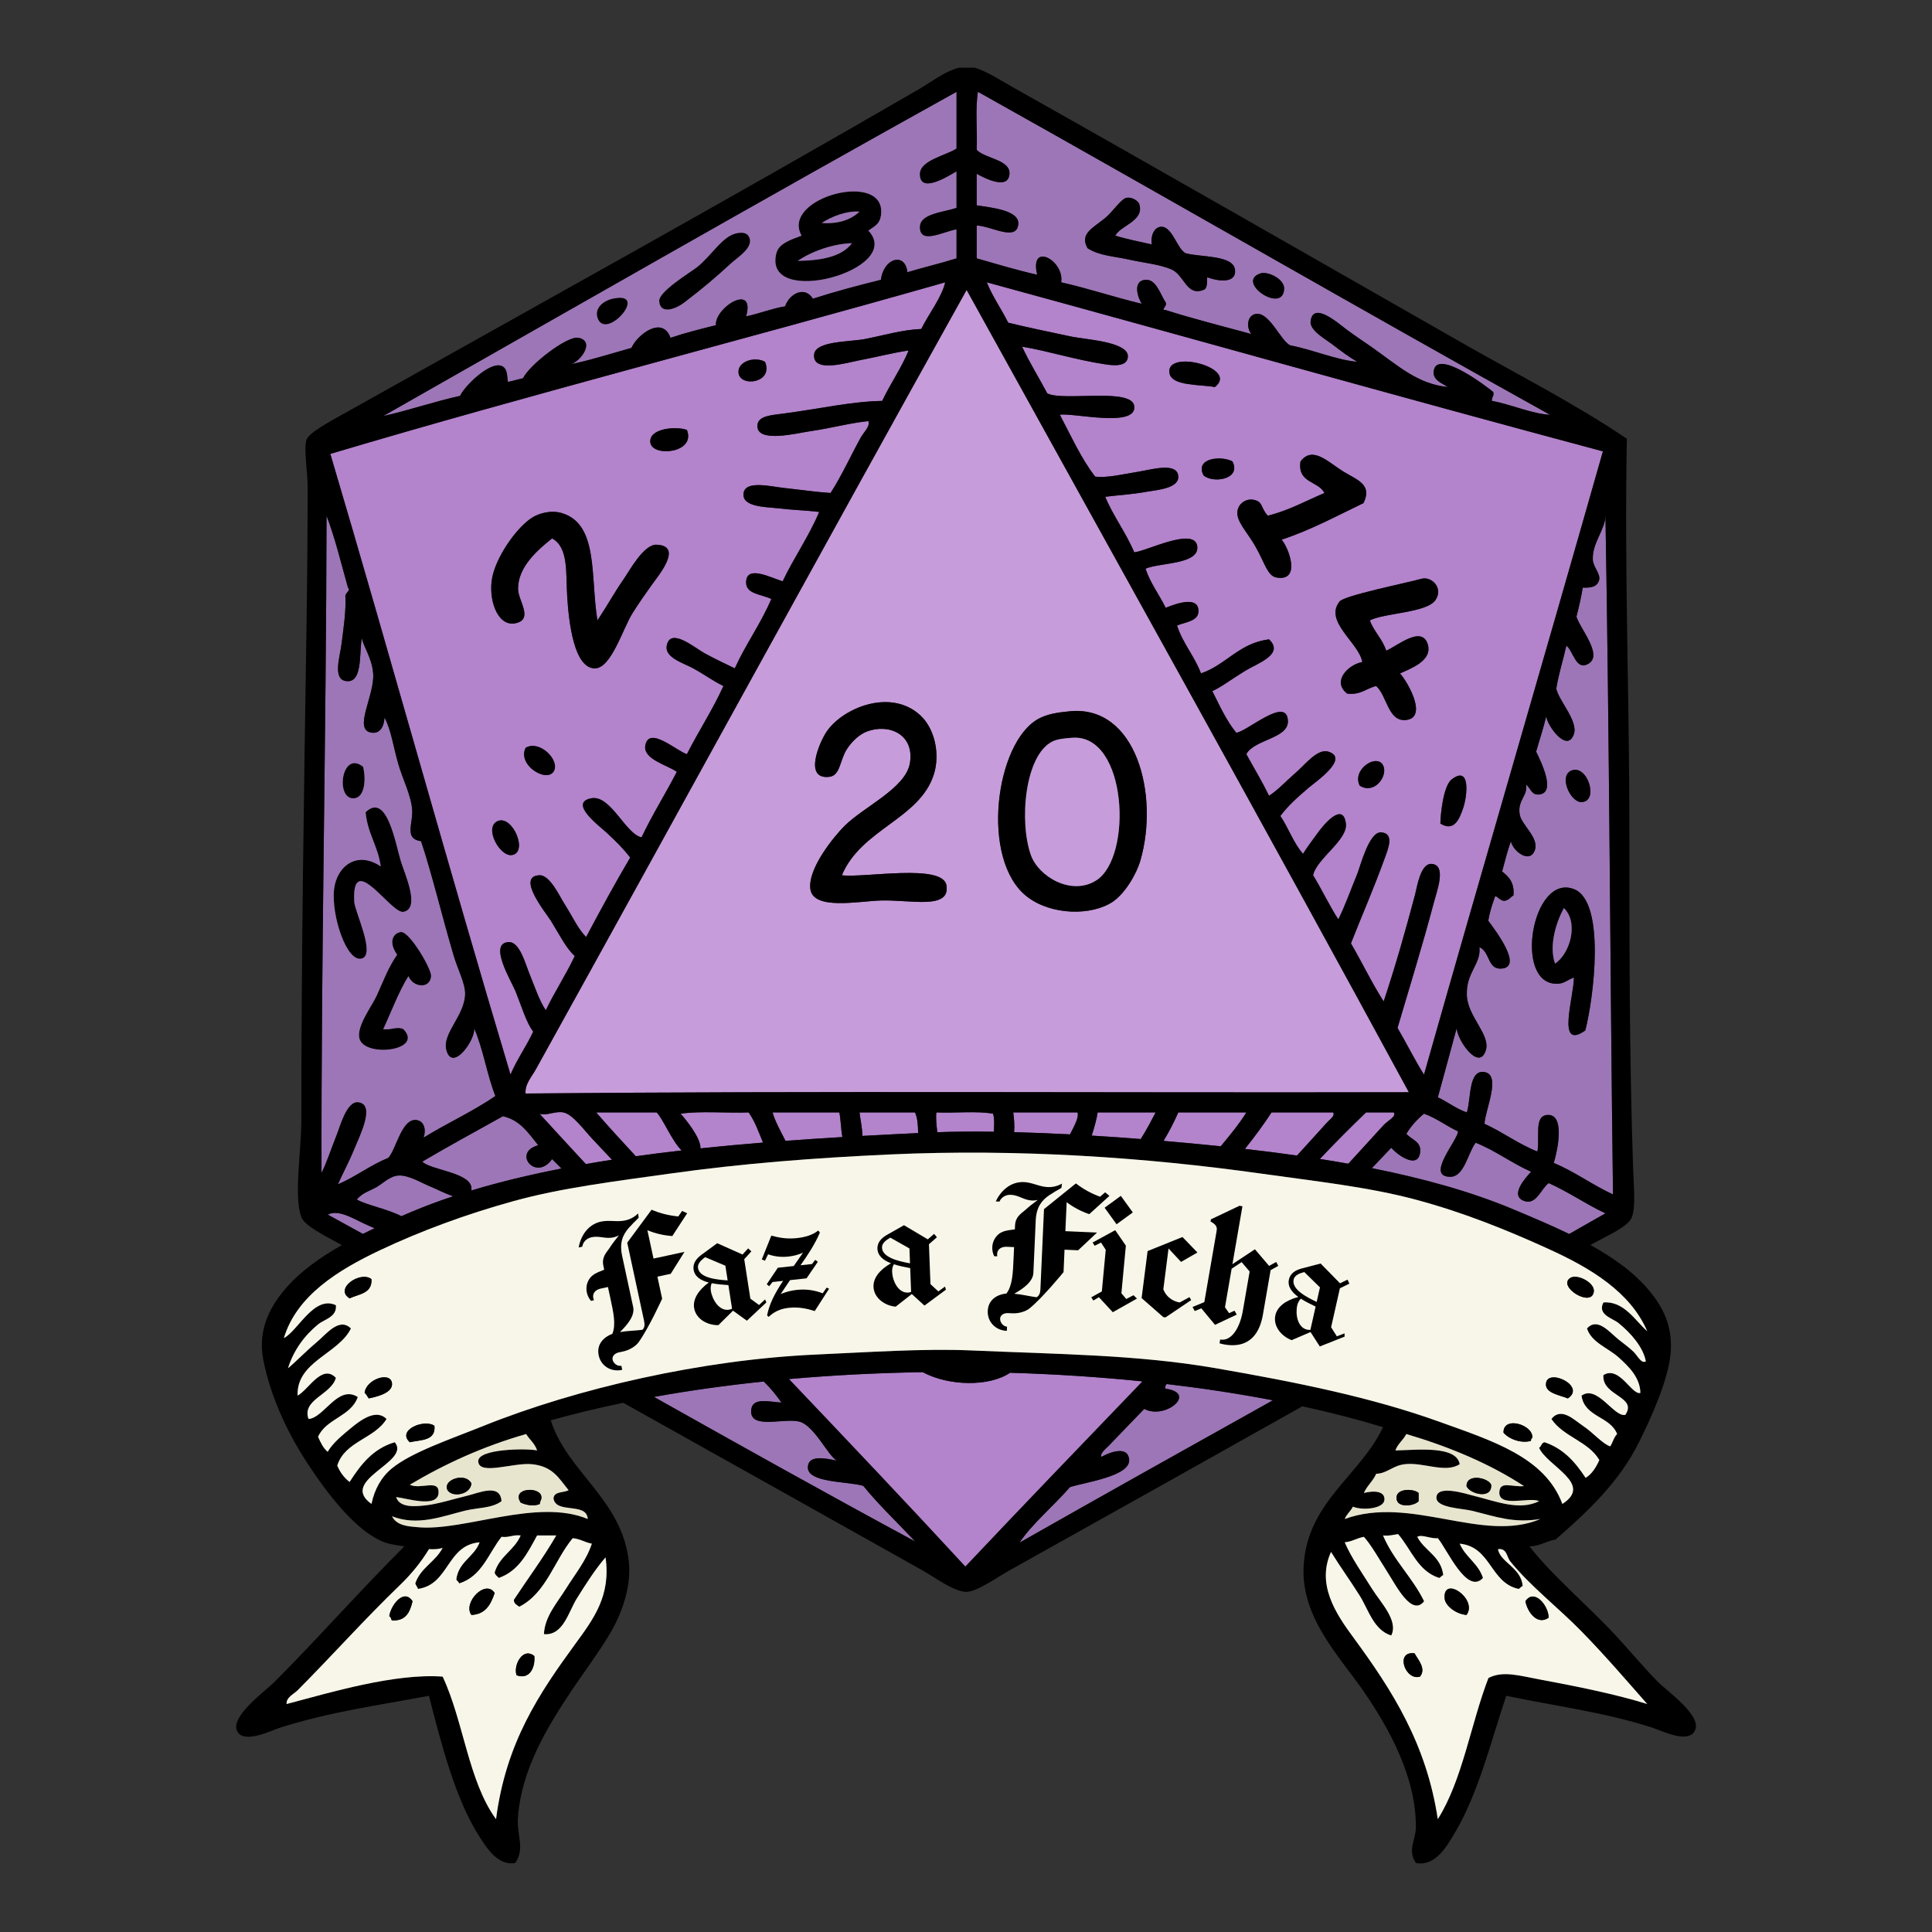 <svg xmlns="http://www.w3.org/2000/svg" xmlns:xlink="http://www.w3.org/1999/xlink" width="500" zoomAndPan="magnify" viewBox="0 0 375 375" height="500" preserveAspectRatio="xMidYMid meet" version="1.0"><rect x="0" y="0" width="375" height="375" fill="#333333" stroke="none"/><defs><g/><clipPath id="a32b3b6bd6"><path d="M 45 13.137 L 330 13.137 L 330 361.887 L 45 361.887 Z M 45 13.137 " clip-rule="nonzero"/></clipPath></defs><path fill="#9d76b7" d="M 214.52 42.309 C 215.992 41.113 217.598 38.57 218.68 38.391 C 219.766 38.207 220.93 39.016 221.125 39.613 C 222.191 42.879 217.477 43.758 216.477 45.734 C 218.715 46.438 221.191 46.895 223.57 47.449 C 223.273 45.805 224.02 44.145 225.285 44.023 C 227.562 43.805 228.48 48.453 230.176 49.164 C 233.137 49.945 239.375 49.504 239.711 52.348 C 240.016 54.898 236.855 54.754 234.332 53.816 C 234.219 54.172 234.516 56.016 233.598 56.266 C 230.332 57.562 229.895 53.473 227.484 52.348 C 225.285 51.324 221.812 50.996 219.168 50.391 C 216.375 49.75 213.457 49.695 211.098 48.184 C 209.516 45.387 212.02 44.344 214.52 42.309 Z M 244.605 53.082 C 246.07 52.574 249.297 54.145 249.25 56.02 C 249.125 61.082 239.758 54.762 244.605 53.082 Z M 189.574 29.086 C 191.254 30.828 196.113 30.98 195.938 33.738 C 195.734 36.852 191.488 34.781 189.574 33.738 C 189.574 35.777 189.574 37.82 189.574 39.859 C 192.73 40.324 197.91 40.875 197.648 43.535 C 197.309 46.957 192.262 43.801 189.574 43.777 C 189.574 45.902 189.574 48.023 189.574 50.145 C 193.445 51.25 197.258 52.41 201.316 53.328 C 199.75 46.789 206.68 50.582 205.965 54.797 C 211.359 56.008 216.273 57.695 221.613 58.961 C 220.77 57.668 219.832 54.477 222.348 54.309 C 224.438 54.168 225.207 57.133 226.262 58.715 C 226.621 59.488 225.141 60.176 226.262 60.184 C 231.641 61.898 237.32 63.312 242.891 64.836 C 241.84 63.598 242.047 61.09 243.871 60.918 C 246.48 60.672 248.652 66.289 250.473 67.043 C 254.855 67.875 259.383 69.875 263.434 70.223 C 261.715 69.199 260.496 68.289 258.543 66.797 C 257.332 65.867 254.191 64.148 254.387 62.387 C 254.824 58.418 259.656 62.668 261.234 63.859 C 263.035 65.215 264.703 66.281 266.125 67.285 C 271.617 71.16 275.168 74.531 281.043 75.121 C 279.816 74.348 277.801 73.668 278.355 71.691 C 279.41 67.926 289.094 75.438 289.848 76.102 C 290.043 76.949 289.484 77.039 289.602 77.812 C 293.398 78.504 297.348 80.344 300.855 80.508 C 263.629 59.824 226.941 38.605 189.82 17.82 C 189.262 21.094 189.734 25.406 189.574 29.086 " fill-opacity="1" fill-rule="nonzero"/><path fill="#000000" d="M 165.367 47.203 C 163.363 49.855 159.426 50.562 154.848 50.633 C 157.574 48.77 161.664 47.312 165.367 47.203 Z M 166.832 41.086 C 165.172 42.602 162.887 43.5 159.496 43.289 C 161.309 42.066 164.379 40.855 166.832 41.086 Z M 168.547 44.758 C 170.086 43.762 170.781 43.281 170.992 41.816 C 172.266 32.855 151.426 38.301 155.582 45.734 C 153.23 46.617 151.16 47.316 150.691 49.164 C 147.938 60.016 175.777 52.395 168.547 44.758 " fill-opacity="1" fill-rule="nonzero"/><path fill="#000000" d="M 219.168 50.391 C 221.812 50.992 225.289 51.324 227.484 52.348 C 229.898 53.473 230.336 57.562 233.598 56.266 C 234.516 56.016 234.219 54.172 234.332 53.816 C 236.859 54.754 240.016 54.898 239.715 52.348 C 239.375 49.5 233.137 49.945 230.176 49.164 C 228.48 48.453 227.562 43.801 225.285 44.02 C 224.02 44.141 223.273 45.805 223.57 47.449 C 221.191 46.895 218.715 46.438 216.48 45.734 C 217.477 43.758 222.191 42.879 221.125 39.613 C 220.93 39.012 219.77 38.207 218.68 38.387 C 217.598 38.57 215.992 41.109 214.523 42.309 C 212.02 44.344 209.516 45.387 211.098 48.184 C 213.457 49.691 216.375 49.746 219.168 50.391 " fill-opacity="1" fill-rule="nonzero"/><path fill="#9d76b7" d="M 166.832 41.086 C 164.379 40.855 161.309 42.066 159.496 43.289 C 162.887 43.5 165.172 42.605 166.832 41.086 " fill-opacity="1" fill-rule="nonzero"/><path fill="#000000" d="M 132.84 58.715 C 136.617 55.809 138.758 54.004 141.887 51.125 C 143.074 50.031 145.926 48.277 145.555 46.469 C 145.289 45.172 144.234 45.051 143.109 45.246 C 140.242 45.742 138.219 49.512 135.285 51.855 C 134.066 52.828 127.797 56.574 127.949 58.469 C 128.164 61.191 131.27 59.918 132.84 58.715 " fill-opacity="1" fill-rule="nonzero"/><path fill="#9d76b7" d="M 165.367 47.203 C 161.664 47.316 157.574 48.77 154.848 50.633 C 159.426 50.562 163.363 49.855 165.367 47.203 " fill-opacity="1" fill-rule="nonzero"/><path fill="#000000" d="M 249.254 56.02 C 249.297 54.145 246.066 52.574 244.605 53.082 C 239.754 54.762 249.125 61.082 249.254 56.02 " fill-opacity="1" fill-rule="nonzero"/><path fill="#b383cc" d="M 96.645 159.355 C 99.523 158.195 102.598 165.523 99.332 165.969 C 96.977 166.289 93.824 160.496 96.645 159.355 Z M 95.418 112.832 C 95.922 108.414 100.422 102.117 103.492 100.344 C 104.68 99.652 106.961 98.941 109.117 99.609 C 116.223 101.801 114.562 111.98 115.965 120.422 C 117.852 117.59 119.332 114.863 121.098 112.344 C 122.168 110.816 124.938 105.617 127.457 105.73 C 132.684 105.961 127.793 111.719 126.48 113.566 C 124.91 115.773 124.199 116.789 122.812 118.953 C 120.906 121.922 118.668 129.711 115.477 129.727 C 111.438 129.746 110.41 120.891 110.094 115.77 C 109.801 111.066 110.375 106.25 107.16 104.504 C 104.34 106.754 100.527 110.047 100.555 114.301 C 100.57 116.57 103.48 120.016 100.312 120.914 C 96.844 121.895 94.938 117.07 95.418 112.832 Z M 133.328 83.445 C 135.141 87.992 126.598 88.77 126.234 85.895 C 125.887 83.137 131.18 82.68 133.328 83.445 Z M 107.648 149.32 C 106.723 152.352 100.297 148.703 102.023 145.152 C 104.609 143.621 108.301 147.184 107.648 149.32 Z M 148.492 70.223 C 150.188 74.328 143.742 75.215 143.355 72.426 C 143.051 70.238 146.371 69.082 148.492 70.223 Z M 103.492 200.25 C 102.109 198.359 101.348 195.609 100.066 192.414 C 99.32 190.551 94.59 182.875 98.844 182.863 C 100.891 182.859 102.016 187.184 102.758 188.988 C 103.918 191.816 104.613 194.09 105.938 196.09 C 107.684 192.453 109.84 189.223 111.562 185.559 C 109.848 184.016 108.711 181.602 106.914 178.703 C 106.023 177.262 100.09 170.07 104.715 169.887 C 106.738 169.809 108.625 173.98 109.605 175.516 C 111.215 178.051 112.078 180.125 113.762 181.887 C 116.539 176.664 119.352 171.484 122.32 166.457 C 120.992 164.723 119.629 163.352 117.676 161.562 C 116.219 160.227 110.348 155.836 114.738 154.949 C 118.496 154.191 121.379 161.828 124.523 162.539 C 126.613 158.105 129.156 154.117 131.371 149.805 C 129.438 148.457 124.75 147.352 125.258 144.664 C 125.98 140.832 131.363 145.805 133.328 146.379 C 135.605 141.883 138.305 137.812 140.418 133.156 C 138.438 132.207 136.883 131.008 134.551 129.727 C 132.664 128.688 128.973 127.664 129.414 125.32 C 130.105 121.672 134.832 125.742 136.75 126.789 C 139.121 128.086 140.961 128.898 142.621 129.727 C 144.762 125.012 147.668 121.066 149.715 116.262 C 147.727 115.312 144.836 115.324 144.82 113.078 C 144.805 109.555 149.562 112.121 151.914 112.832 C 154.121 108.184 156.973 104.184 159.008 99.363 C 156.223 99.035 154.133 99.023 150.691 98.629 C 148.562 98.383 143.902 98.406 144.332 95.688 C 144.734 93.188 149.57 94.43 152.16 94.711 C 155.672 95.09 158.219 95.488 161.207 95.688 C 163.297 92.48 165.246 88.219 167.078 84.918 C 167.699 83.797 168.93 82.805 168.547 81.73 C 164.797 82.129 161.473 83.09 157.293 83.691 C 154.742 84.059 146.648 86.152 147.023 82.465 C 147.203 80.684 149.824 80.57 152.16 80.262 C 159.098 79.348 165.25 77.922 171.234 77.812 C 172.832 74.434 174.91 71.539 176.371 68.02 C 173.223 68.496 170.16 69.297 166.59 69.977 C 164.434 70.391 157.594 72.473 158.027 68.754 C 158.332 66.168 164.926 66.371 167.812 65.816 C 171.73 65.062 174.984 64.027 178.816 63.855 C 180.273 60.906 182.793 57.719 183.465 54.797 C 143.871 66.09 103.328 76.43 64.117 88.098 C 75.961 128.07 87.129 168.723 99.09 208.578 C 100.348 205.59 102.145 203.145 103.492 200.25 " fill-opacity="1" fill-rule="nonzero"/><path fill="#b383cc" d="M 235.801 75.121 C 232.723 74.586 227.445 74.949 226.996 72.426 C 226.152 67.664 240.652 71.406 235.801 75.121 Z M 233.598 92.262 C 231.867 88.828 237.145 88.414 239.223 89.566 C 241 93.055 235.422 93.887 233.598 92.262 Z M 240.203 99.121 C 240.48 97.543 242.188 96.508 243.871 97.16 C 245.102 97.637 244.746 98.59 246.07 100.098 C 250.188 99.078 253.461 97.215 257.074 95.688 C 255.867 93.309 251.781 93.805 252.43 89.566 C 254.797 86.422 257.863 89.762 260.746 91.527 C 263.453 93.188 266.414 94.008 264.656 97.648 C 259.473 100.129 254.52 102.844 248.762 104.75 C 250.199 106.391 252.57 112.914 247.785 112.094 C 246 111.789 245.543 109.328 243.625 105.973 C 242.02 103.164 239.848 101.125 240.203 99.121 Z M 278.598 116.504 C 276.887 118.957 268.621 118.973 265.883 120.422 C 266.699 122.625 268.328 124.012 269.059 126.301 C 271.137 125.438 275.984 121.27 277.129 125.074 C 278.082 128.238 273.832 129.75 271.75 130.707 C 273.395 132.598 277.234 139.492 272.73 139.766 C 269.398 139.969 269.164 134.895 267.105 133.156 C 265.191 133.605 264.152 134.938 261.477 134.625 C 258.398 132.199 261.812 128.945 264.414 128.504 C 263.836 124.801 256.91 120.641 260.012 116.75 C 260.934 115.594 272.633 113.234 275.91 112.344 C 277.863 111.809 280.25 114.137 278.598 116.504 Z M 263.926 152.5 C 262.281 149.246 267.602 145.945 268.57 148.828 C 269.246 150.844 266.695 154.238 263.926 152.5 Z M 281.777 151.277 C 285.484 148.43 284.805 154.566 283.98 156.91 C 283.332 158.746 282.332 161.578 279.578 159.848 C 279.609 158.191 280.113 152.555 281.777 151.277 Z M 195.691 62.633 C 199.613 63.59 203.289 64.34 207.918 65.324 C 210.676 65.914 219.086 66.312 218.922 69.242 C 218.809 71.324 215.844 70.914 214.523 70.715 C 208.625 69.824 203.527 68.137 198.383 67.285 C 199.871 70.449 201.66 73.309 203.273 76.344 C 206.223 77.965 219.641 75.172 220.148 78.793 C 220.762 83.168 207.965 80.02 205.719 80.508 C 207.898 84.613 209.828 88.965 212.566 92.508 C 215.043 92.785 217.906 92.051 221.125 91.527 C 223.582 91.129 228.586 89.633 228.707 92.508 C 228.805 94.809 224.531 95.105 222.594 95.445 C 219.379 96.012 217.246 96.078 214.523 96.426 C 216.129 100.285 218.539 103.34 220.148 107.199 C 222.273 107.098 231.801 102.184 232.379 105.973 C 232.93 109.609 225.074 109.168 222.348 110.383 C 223.305 113.262 225.004 115.398 226.262 117.973 C 228.492 117.066 232.734 115.629 232.621 118.707 C 232.555 120.531 230.262 120.715 228.461 121.402 C 229.59 124.926 231.848 127.316 233.109 130.707 C 238.027 129.02 240.461 124.844 246.316 124.094 C 249.383 127.004 244.062 128.75 241.668 130.219 C 238.996 131.855 236.961 133.422 235.309 134.137 C 236.73 136.957 238.039 139.895 239.957 142.215 C 241.953 142.094 249.898 134.883 249.984 140.012 C 250.043 143.355 243.391 143.543 241.914 146.379 C 243.383 149.07 244.965 151.652 246.316 154.457 C 248.027 153.379 249.398 151.805 251.695 149.805 C 253.332 148.383 255.742 145.258 257.812 145.887 C 262.09 147.188 255.191 151.879 253.895 152.988 C 251.637 154.934 250.012 156.395 248.516 158.379 C 250.105 160.703 251.07 163.656 252.918 165.723 C 253.797 164.285 254.645 163.246 255.855 161.562 C 256.887 160.121 260.684 155.516 261.234 159.848 C 261.641 163.059 255.535 166.66 254.875 169.887 C 256.578 172.668 258.004 175.73 259.766 178.457 C 261.152 175.656 262 173.129 263.438 169.641 C 264.047 168.16 265.719 161.395 268.082 161.562 C 270.695 161.746 269.445 164.719 268.816 166.457 C 266.617 172.551 264.309 177.766 262.215 183.109 C 264.387 186.809 266.27 190.801 268.57 194.375 C 270.777 187.766 272.758 180.844 274.688 173.562 C 275.031 172.262 275.699 167.547 277.863 167.684 C 280.82 167.871 278.926 172.871 278.352 175.027 C 276.059 183.695 273.555 191.707 271.262 199.516 C 273.012 202.5 274.562 205.68 276.398 208.578 C 287.859 168.141 299.645 128.023 311.125 87.609 C 271.047 76.887 231.441 65.691 191.535 54.797 C 192.684 57.645 194.367 59.957 195.691 62.633 " fill-opacity="1" fill-rule="nonzero"/><path fill="#c79cdb" d="M 168.301 141.973 C 166.883 142.5 165.41 143.812 164.387 145.398 C 162.965 147.602 163.121 150.543 160.965 150.785 C 155.895 151.359 159.074 144.016 160.473 141.973 C 163.621 137.383 172.836 133.578 178.574 138.789 C 181.48 141.43 182.488 146.418 181.262 150.297 C 178.516 158.988 167.168 160.883 163.41 169.887 C 167.762 170.445 183.016 167.543 183.707 171.848 C 184.48 176.652 176.699 174.605 170.992 174.785 C 166.566 174.922 157.867 176.719 157.293 172.578 C 156.75 168.641 161.812 162.426 163.898 160.336 C 167.711 156.52 175.82 153.008 176.617 148.094 C 177.52 142.508 172.516 140.398 168.301 141.973 Z M 201.562 139.52 C 203.211 138.621 205.125 138.297 207.676 138.051 C 220.531 136.82 225.012 154.242 221.371 166.949 C 220.535 169.863 218.23 173.527 215.988 175.027 C 211.895 177.777 204.078 177.695 199.359 174.047 C 190.199 166.973 193.168 144.105 201.562 139.52 Z M 102.023 212.25 C 158.727 211.723 216.363 212.133 273.461 212.004 C 245.484 160.434 216.234 108.016 187.621 56.266 C 159.809 106.195 131.652 157.684 103.98 207.598 C 103.191 209.02 101.828 210.473 102.023 212.25 " fill-opacity="1" fill-rule="nonzero"/><path fill="#000000" d="M 118.898 57.98 C 117.113 58.375 115.371 59.789 115.965 61.652 C 117.488 66.438 126.305 56.332 118.898 57.98 " fill-opacity="1" fill-rule="nonzero"/><path fill="#000000" d="M 148.492 70.223 C 146.371 69.082 143.051 70.238 143.355 72.43 C 143.742 75.211 150.184 74.328 148.492 70.223 " fill-opacity="1" fill-rule="nonzero"/><path fill="#000000" d="M 235.801 75.121 C 240.652 71.406 226.152 67.664 226.996 72.426 C 227.445 74.949 232.723 74.586 235.801 75.121 " fill-opacity="1" fill-rule="nonzero"/><path fill="#000000" d="M 133.328 83.445 C 131.18 82.68 125.887 83.137 126.234 85.895 C 126.598 88.766 135.141 87.992 133.328 83.445 " fill-opacity="1" fill-rule="nonzero"/><path fill="#000000" d="M 247.781 112.098 C 252.57 112.914 250.195 106.391 248.762 104.75 C 254.52 102.844 259.473 100.133 264.66 97.648 C 266.414 94.012 263.449 93.188 260.746 91.527 C 257.859 89.762 254.797 86.422 252.43 89.566 C 251.781 93.805 255.867 93.309 257.078 95.691 C 253.461 97.215 250.188 99.078 246.07 100.098 C 244.746 98.59 245.102 97.637 243.871 97.16 C 242.188 96.508 240.48 97.543 240.203 99.121 C 239.844 101.129 242.02 103.164 243.625 105.977 C 245.543 109.332 246 111.793 247.781 112.098 " fill-opacity="1" fill-rule="nonzero"/><path fill="#000000" d="M 233.598 92.266 C 235.422 93.887 241 93.055 239.223 89.566 C 237.145 88.414 231.867 88.828 233.598 92.266 " fill-opacity="1" fill-rule="nonzero"/><path fill="#000000" d="M 100.312 120.914 C 103.48 120.012 100.57 116.57 100.555 114.301 C 100.527 110.047 104.34 106.754 107.16 104.504 C 110.375 106.25 109.805 111.066 110.094 115.77 C 110.41 120.891 111.438 129.746 115.477 129.727 C 118.668 129.711 120.906 121.922 122.812 118.953 C 124.199 116.785 124.91 115.773 126.48 113.566 C 127.793 111.719 132.684 105.961 127.457 105.727 C 124.938 105.617 122.168 110.812 121.102 112.344 C 119.332 114.863 117.852 117.59 115.965 120.422 C 114.562 111.98 116.223 101.801 109.117 99.609 C 106.961 98.941 104.684 99.652 103.492 100.344 C 100.422 102.117 95.922 108.414 95.422 112.832 C 94.938 117.07 96.844 121.895 100.312 120.914 " fill-opacity="1" fill-rule="nonzero"/><path fill="#9d76b7" d="M 307.703 200.008 C 302.004 204.043 305.488 193.539 305.5 189.723 C 303.875 190.371 303.629 190.957 302.078 190.945 C 293.742 190.883 297.379 169.426 305.5 172.578 C 311.77 175.016 309.293 194.012 307.703 200.008 Z M 305.012 149.562 C 308.145 148.297 310.418 155.594 306.969 155.684 C 304.793 155.738 302.488 150.582 305.012 149.562 Z M 309.168 108.668 C 309.242 110.047 310.703 111.383 310.391 112.586 C 310.012 114.055 308.5 114.098 307.215 114.055 C 306.895 116.023 306.457 117.871 305.988 119.688 C 306.629 121.926 311.086 127.008 308.438 128.746 C 305.887 130.422 305.391 126.344 304.031 125.32 C 303.41 128.125 302.555 130.695 302.078 133.645 C 302.449 135.855 306.352 139.922 305.5 142.461 C 304.215 146.301 300.281 140.816 300.121 139.031 C 299.566 141.418 298.812 143.602 298.164 145.891 C 299.02 147.688 302.215 153.996 298.652 154.215 C 297.273 154.297 297.133 153.094 296.207 152.254 C 296.617 154.473 294.477 155.285 294.984 158.133 C 295.34 160.125 298.75 162.598 297.918 164.988 C 296.93 167.832 293.539 165.066 293.273 163.273 C 292.598 165.129 292.098 167.16 291.559 169.152 C 292.836 170.16 293.988 171.289 293.762 173.805 C 293.227 174.082 292.949 174.625 292.293 174.785 C 291.176 175.211 290.262 173.234 290.094 174.293 C 289.594 175.672 289.141 177.094 288.871 178.703 C 290.191 180.516 295.84 187.844 291.316 188.008 C 288.707 188.098 289.242 184.77 287.156 183.844 C 287.496 187.195 284.562 188.664 284.711 193.148 C 284.852 197.375 289.398 200.852 288.379 203.922 C 287.008 208.07 282.68 201.586 282.754 199.516 C 281.551 204.023 280.305 208.492 279.086 212.984 C 281.027 213.898 282.594 215.184 284.711 215.922 C 285.566 213.285 284.973 207.559 288.137 208.086 C 291.449 208.637 288.297 215.348 288.137 218.125 C 291.727 219.754 294.672 222.031 298.406 223.512 C 298.934 220.715 297.684 216.582 300.363 216.41 C 303.723 216.203 302.449 222.867 301.586 225.719 C 305.715 227.461 309.07 229.98 313.082 231.84 C 312.512 188.008 312.395 143.719 311.617 100.098 C 311.594 102.797 308.992 105.402 309.168 108.668 " fill-opacity="1" fill-rule="nonzero"/><path fill="#000000" d="M 260.012 116.75 C 256.91 120.641 263.836 124.801 264.414 128.504 C 261.812 128.945 258.398 132.199 261.48 134.625 C 264.156 134.938 265.191 133.605 267.105 133.156 C 269.164 134.895 269.395 139.969 272.73 139.766 C 277.234 139.492 273.398 132.598 271.75 130.707 C 273.832 129.75 278.082 128.238 277.133 125.074 C 275.984 121.27 271.137 125.438 269.062 126.297 C 268.328 124.012 266.699 122.625 265.883 120.422 C 268.621 118.973 276.887 118.957 278.598 116.504 C 280.25 114.141 277.863 111.809 275.906 112.344 C 272.633 113.234 260.934 115.594 260.012 116.75 " fill-opacity="1" fill-rule="nonzero"/><path fill="#000000" d="M 163.898 160.336 C 161.812 162.426 156.75 168.641 157.293 172.578 C 157.867 176.719 166.566 174.922 170.992 174.785 C 176.699 174.605 184.48 176.652 183.707 171.848 C 183.016 167.543 167.762 170.445 163.406 169.887 C 167.168 160.883 178.516 158.988 181.262 150.297 C 182.488 146.418 181.48 141.43 178.574 138.789 C 172.836 133.578 163.621 137.383 160.473 141.973 C 159.07 144.016 155.895 151.359 160.965 150.785 C 163.121 150.543 162.965 147.602 164.387 145.398 C 165.41 143.816 166.883 142.5 168.301 141.973 C 172.516 140.398 177.52 142.508 176.617 148.094 C 175.82 153.008 167.711 156.52 163.898 160.336 " fill-opacity="1" fill-rule="nonzero"/><path fill="#000000" d="M 204.25 143.93 C 205.223 143.441 206.625 143.301 208.164 143.195 C 218.812 142.457 219.91 166.316 212.812 170.867 C 207.977 173.965 201.582 170.156 200.094 165.969 C 197.793 159.492 198.895 146.633 204.25 143.93 Z M 199.359 174.047 C 204.078 177.695 211.895 177.777 215.988 175.027 C 218.23 173.527 220.535 169.863 221.371 166.949 C 225.012 154.242 220.531 136.824 207.676 138.055 C 205.125 138.297 203.211 138.621 201.562 139.523 C 193.164 144.105 190.199 166.977 199.359 174.047 " fill-opacity="1" fill-rule="nonzero"/><path fill="#c79cdb" d="M 212.809 170.867 C 219.91 166.312 218.812 142.457 208.164 143.195 C 206.625 143.301 205.223 143.441 204.25 143.934 C 198.895 146.633 197.793 159.492 200.094 165.969 C 201.582 170.156 207.977 173.965 212.809 170.867 " fill-opacity="1" fill-rule="nonzero"/><path fill="#000000" d="M 102.023 145.152 C 100.297 148.703 106.723 152.352 107.648 149.32 C 108.301 147.184 104.609 143.621 102.023 145.152 " fill-opacity="1" fill-rule="nonzero"/><path fill="#000000" d="M 263.926 152.5 C 266.695 154.238 269.25 150.848 268.57 148.828 C 267.602 145.945 262.281 149.246 263.926 152.5 " fill-opacity="1" fill-rule="nonzero"/><path fill="#000000" d="M 68.762 154.949 C 70.77 154.75 71.098 151.352 70.477 148.828 C 66.262 145.457 65 155.324 68.762 154.949 " fill-opacity="1" fill-rule="nonzero"/><path fill="#000000" d="M 306.969 155.684 C 310.414 155.598 308.145 148.297 305.012 149.562 C 302.488 150.582 304.793 155.738 306.969 155.684 " fill-opacity="1" fill-rule="nonzero"/><path fill="#000000" d="M 283.977 156.91 C 284.801 154.566 285.484 148.43 281.777 151.277 C 280.113 152.555 279.609 158.191 279.574 159.848 C 282.332 161.578 283.332 158.746 283.977 156.91 " fill-opacity="1" fill-rule="nonzero"/><path fill="#000000" d="M 70.23 186.047 C 72.965 185.262 68.867 176.98 68.762 175.027 C 68.219 164.82 75.895 177.422 78.301 176.988 C 81.668 176.379 78.559 169.613 77.812 167.191 C 76.762 163.789 75.133 153.672 70.965 157.645 C 71.32 161.777 73.379 164.203 73.898 168.172 C 69.355 165.07 65.387 168.062 64.848 172.578 C 64.254 177.617 67.293 186.895 70.23 186.047 " fill-opacity="1" fill-rule="nonzero"/><path fill="#000000" d="M 99.332 165.969 C 102.598 165.523 99.523 158.195 96.645 159.355 C 93.824 160.496 96.977 166.289 99.332 165.969 " fill-opacity="1" fill-rule="nonzero"/><path fill="#000000" d="M 301.832 187.031 C 300.566 183.434 302.156 178.793 303.543 176.254 C 306.52 179.141 304.68 185.195 301.832 187.031 Z M 305.5 172.578 C 297.379 169.426 293.742 190.883 302.078 190.945 C 303.629 190.957 303.879 190.371 305.5 189.723 C 305.488 193.539 302.004 204.043 307.703 200.008 C 309.289 194.012 311.766 175.016 305.5 172.578 " fill-opacity="1" fill-rule="nonzero"/><path fill="#9d76b7" d="M 301.832 187.027 C 304.68 185.195 306.523 179.141 303.547 176.254 C 302.16 178.793 300.566 183.434 301.832 187.027 " fill-opacity="1" fill-rule="nonzero"/><path fill="#000000" d="M 77.812 180.906 C 76.582 181.02 75.16 182.543 77.078 185.316 C 75.438 187.676 74.609 189.898 73.164 193.148 C 72.238 195.238 69.238 199.035 69.742 201.477 C 70.543 205.371 82.402 203.98 78.301 199.762 C 77.078 199.148 75.941 199.973 74.387 199.762 C 76 196.316 77.34 192.598 79.277 189.477 C 80.18 191.703 83.477 192.012 83.68 189.477 C 83.793 188.09 79.484 180.75 77.812 180.906 " fill-opacity="1" fill-rule="nonzero"/><path fill="#b383cc" d="M 162.918 215.922 C 158.598 215.922 154.277 215.922 149.957 215.922 C 150.449 217.664 151.391 219.316 152.465 221.438 C 156.156 221.164 159.84 220.922 163.504 220.703 C 163.227 219.215 163.207 217.355 162.918 215.922 " fill-opacity="1" fill-rule="nonzero"/><path fill="#b383cc" d="M 166.832 215.922 C 167 217.312 167.371 219.047 167.398 220.48 C 171.039 220.277 174.648 220.098 178.211 219.926 C 178.191 218.355 178.074 216.902 177.594 215.922 C 174.008 215.922 170.418 215.922 166.832 215.922 " fill-opacity="1" fill-rule="nonzero"/><path fill="#b383cc" d="M 196.055 266.453 C 191.961 269.223 184.078 269.031 179.105 266.336 C 170.348 266.477 161.633 266.922 153.133 267.676 C 164.641 279.777 176.145 291.902 187.379 304.078 C 198.656 292.133 210.207 280.148 221.754 268.129 C 213.363 267.266 204.742 266.711 196.055 266.453 " fill-opacity="1" fill-rule="nonzero"/><path fill="#b383cc" d="M 213.055 215.922 C 212.883 217.039 212.469 218.707 211.898 220.418 C 215.258 220.621 218.473 220.852 221.418 221.082 C 222.672 219.09 223.496 217.473 224.305 215.922 C 220.555 215.922 216.805 215.922 213.055 215.922 " fill-opacity="1" fill-rule="nonzero"/><path fill="#b383cc" d="M 228.707 215.922 C 227.797 217.969 226.973 219.566 225.844 221.449 C 229.543 221.766 233.25 222.109 236.945 222.492 C 238.859 220.199 240.703 217.922 241.914 215.922 C 237.512 215.922 233.109 215.922 228.707 215.922 " fill-opacity="1" fill-rule="nonzero"/><path fill="#b383cc" d="M 127.457 215.922 C 123.547 215.922 119.633 215.922 115.719 215.922 C 118.223 218.805 120.785 221.594 123.406 224.426 C 126.344 224.016 129.312 223.641 132.305 223.301 C 130.379 221.414 128.758 217.273 127.457 215.922 " fill-opacity="1" fill-rule="nonzero"/><path fill="#b383cc" d="M 257.566 217.883 C 258.086 217.301 259.141 216.652 258.789 215.922 C 254.793 215.922 250.801 215.922 246.805 215.922 C 245.156 218.438 243.609 220.527 241.641 223.004 C 245.035 223.391 248.41 223.816 251.746 224.289 C 253.758 222.078 255.703 219.961 257.566 217.883 " fill-opacity="1" fill-rule="nonzero"/><path fill="#b383cc" d="M 207.684 220.184 C 208.617 218.414 209.461 216.785 209.141 215.922 C 204.984 215.922 200.824 215.922 196.668 215.922 C 196.84 217.184 196.953 218.574 196.836 219.75 C 200.445 219.844 204.109 219.996 207.684 220.184 " fill-opacity="1" fill-rule="nonzero"/><path fill="#b383cc" d="M 268.574 218.371 C 269.348 217.516 271.109 216.723 270.527 215.922 C 268.734 215.922 266.938 215.922 265.148 215.922 C 262.145 218.805 259.141 221.816 256.184 224.953 C 258.039 225.242 259.883 225.551 261.711 225.879 C 264.012 223.379 266.301 220.875 268.574 218.371 " fill-opacity="1" fill-rule="nonzero"/><path fill="#b383cc" d="M 114.984 221.066 C 113.379 219.371 111.211 216.301 109.359 215.922 C 107.781 215.602 106.02 216.648 104.715 216.168 C 107.688 219.426 110.691 222.684 113.711 225.941 C 115.387 225.648 117.078 225.371 118.785 225.105 C 117.535 223.77 116.281 222.434 114.984 221.066 " fill-opacity="1" fill-rule="nonzero"/><path fill="#b383cc" d="M 148.102 221.773 C 147.18 219.551 146.555 217.695 145.312 215.922 C 140.988 216.086 136.02 215.598 132.105 216.168 C 132.984 217.141 136.062 220.859 135.961 222.898 C 139.984 222.473 144.039 222.102 148.102 221.773 " fill-opacity="1" fill-rule="nonzero"/><path fill="#b383cc" d="M 192.91 219.668 C 192.953 218.566 193.074 217.301 192.758 216.168 C 189.57 215.605 185.344 216.078 181.75 215.922 C 181.621 216.902 181.75 218.277 181.934 219.762 C 185.336 219.637 189.059 219.613 192.91 219.668 " fill-opacity="1" fill-rule="nonzero"/><path fill="#9d76b7" d="M 118.898 57.98 C 126.305 56.332 117.484 66.441 115.965 61.652 C 115.371 59.789 117.113 58.375 118.898 57.98 Z M 135.285 51.859 C 138.219 49.516 140.242 45.742 143.109 45.246 C 144.234 45.051 145.289 45.176 145.555 46.469 C 145.926 48.281 143.074 50.031 141.887 51.125 C 138.758 54.004 136.617 55.812 132.836 58.715 C 131.27 59.918 128.164 61.191 127.949 58.469 C 127.797 56.578 134.066 52.832 135.285 51.859 Z M 150.691 49.164 C 151.16 47.316 153.23 46.621 155.582 45.734 C 151.426 38.301 172.266 32.855 170.992 41.816 C 170.781 43.285 170.086 43.762 168.547 44.758 C 175.777 52.395 147.938 60.016 150.691 49.164 Z M 97.133 70.957 C 98.664 71.324 98.363 73.27 98.602 74.141 C 99.586 73.906 100.547 73.641 101.535 73.406 C 102.609 70.988 110.055 65.102 112.297 65.57 C 115.605 66.266 112.602 70.32 110.688 70.695 C 113.418 70.254 118.91 68.551 122.566 67.531 C 123.652 64.992 128.562 61.176 130.148 65.57 C 132.949 64.621 135.949 63.867 138.953 63.121 C 138.73 59.613 146.672 54.805 144.82 61.41 C 147.445 60.852 149.691 59.918 152.402 59.449 C 153.121 57.152 156.129 55.344 157.785 57.98 C 162.035 56.605 166.48 55.426 170.992 54.309 C 171.484 50.09 175.695 48.867 176.125 52.84 C 179.254 51.887 182.57 51.129 185.664 50.145 C 185.664 48.266 185.664 46.391 185.664 44.512 C 183.109 44.926 178.492 47.555 178.57 44.023 C 178.629 41.449 183.105 41.227 185.664 40.348 C 185.664 37.984 185.664 35.613 185.664 33.25 C 183.828 34.324 178.492 37.652 178.57 33.738 C 178.625 31.113 183.539 30.211 185.664 28.844 C 185.664 25.168 185.664 21.492 185.664 17.82 C 148.336 38.562 111.41 59.707 74.387 80.754 C 79.523 79.609 84.164 77.969 89.305 76.836 C 90.066 75.062 94.777 70.395 97.133 70.957 " fill-opacity="1" fill-rule="nonzero"/><path fill="#9d76b7" d="M 64.848 172.578 C 65.387 168.062 69.355 165.07 73.898 168.172 C 73.379 164.203 71.32 161.777 70.965 157.641 C 75.133 153.672 76.762 163.789 77.812 167.191 C 78.559 169.613 81.668 176.379 78.301 176.988 C 75.895 177.422 68.219 164.82 68.762 175.027 C 68.867 176.977 72.965 185.262 70.23 186.047 C 67.293 186.895 64.254 177.617 64.848 172.578 Z M 70.477 148.828 C 71.098 151.352 70.77 154.75 68.762 154.949 C 65 155.324 66.262 145.457 70.477 148.828 Z M 83.68 189.477 C 83.477 192.008 80.18 191.703 79.277 189.477 C 77.34 192.594 76 196.316 74.387 199.762 C 75.941 199.973 77.078 199.148 78.301 199.762 C 82.402 203.98 70.543 205.371 69.742 201.473 C 69.238 199.035 72.238 195.238 73.164 193.152 C 74.609 189.895 75.438 187.676 77.078 185.312 C 75.16 182.543 76.582 181.02 77.812 180.906 C 79.484 180.75 83.793 188.086 83.68 189.477 Z M 69.496 213.965 C 72.922 214.305 69.852 220.367 68.762 223.023 C 67.656 225.723 66.371 228.055 65.586 229.879 C 69.07 228.391 71.832 226.176 75.367 224.738 C 76.848 223.215 77.945 217.145 80.746 217.391 C 82.383 217.535 82.746 219.348 82.215 220.82 C 86.746 218.008 91.801 215.727 96.156 212.738 C 94.504 208.598 93.789 203.52 91.996 199.516 C 92.496 201.578 87.715 208.395 86.617 203.68 C 85.887 200.539 90.234 197.059 90.285 192.906 C 90.309 190.895 88.848 188.133 88.082 185.559 C 85.832 177.984 83.824 169.523 81.727 163.277 C 78.473 162.828 80.109 159.992 80.012 157.398 C 79.906 154.59 78.219 151.402 77.324 148.336 C 76.355 145.027 75.949 141.723 74.633 139.277 C 74.531 141.078 73.746 142.406 72.188 142.215 C 68.379 141.754 72.762 135.043 72.43 130.707 C 72.207 127.742 70.578 125.613 70.23 123.852 C 69.68 126.789 70.473 132.801 67.051 132.176 C 64.551 131.719 65.988 127.461 66.316 124.828 C 66.73 121.547 67.152 118.672 67.051 116.016 C 66.836 114.977 68.184 114.77 67.539 114.055 C 66.215 109.34 65.051 104.469 63.383 100.098 C 63.316 142.719 62.32 185.719 62.406 227.676 C 63.555 225.336 64.129 223.348 65.34 220.328 C 66.008 218.656 67.285 213.746 69.496 213.965 " fill-opacity="1" fill-rule="nonzero"/><path fill="#9d76b7" d="M 295.719 233.062 C 293.039 231.961 296.113 228.613 297.184 227.43 C 293.395 225.762 290.332 223.355 286.422 221.801 C 284.91 223.777 284.227 228.398 281.531 228.41 C 276.535 228.438 283.031 221.238 283 219.594 C 280.703 218.547 278.867 217.043 276.398 216.168 C 275.059 217.277 273.883 218.551 272.973 220.086 C 274.109 221.281 275.816 221.594 275.664 223.512 C 275.391 226.961 271.555 224.5 270.039 222.781 C 268.789 224.102 267.535 225.418 266.281 226.738 C 276.176 228.711 285.48 231.273 293.688 234.715 C 297.324 236.238 301.035 237.797 304.574 239.516 C 306.922 238.184 309.27 236.848 311.613 235.512 C 307.789 233.707 304.492 231.379 300.609 229.637 C 299.102 230.699 298.184 234.078 295.719 233.062 " fill-opacity="1" fill-rule="nonzero"/><path fill="#9d76b7" d="M 226.262 269.551 C 232.48 270.398 226.137 275.633 222.102 273.469 C 220.004 275.652 217.32 278.395 215.258 280.57 C 214.637 281.219 213.461 282.082 213.789 282.773 C 215.641 281.754 218.906 280.652 219.168 283.266 C 219.496 286.547 210.59 287.695 207.676 288.652 C 204.57 292.238 200.223 295.879 197.891 299.422 C 214.219 290.152 230.637 280.969 247.062 271.797 C 240.449 270.523 233.539 269.473 226.441 268.645 C 226.184 268.965 226.055 269.289 226.262 269.551 " fill-opacity="1" fill-rule="nonzero"/><path fill="#9d76b7" d="M 71.695 237.961 C 69.059 236.887 65.891 234.582 63.625 235.758 C 65.895 237 68.164 238.25 70.434 239.5 C 71.188 239.125 71.945 238.758 72.707 238.398 C 72.367 238.246 72.031 238.098 71.695 237.961 " fill-opacity="1" fill-rule="nonzero"/><path fill="#9d76b7" d="M 83.68 230.371 C 81.871 229.652 79.355 228.043 77.324 228.168 C 75.68 228.266 74.172 229.797 73.164 230.371 C 71.609 231.258 70.461 231.438 69.25 232.82 C 71.055 233.887 75.211 234.652 77.91 236.059 C 78.547 235.785 79.18 235.516 79.809 235.246 C 82.406 234.145 85.133 233.129 87.969 232.188 C 86.395 231.688 84.68 230.766 83.68 230.371 " fill-opacity="1" fill-rule="nonzero"/><path fill="#9d76b7" d="M 91.484 231.074 C 96.992 229.41 102.863 228.008 108.984 226.812 C 108.375 226.203 107.766 225.594 107.16 224.98 C 104.027 229.418 99.328 223.688 104.469 222.289 C 102.602 220 101.008 217.43 97.621 216.656 C 92.395 219.582 87.09 222.438 81.969 225.473 C 83.641 227.176 91.766 227.578 91.508 230.859 C 91.5 230.934 91.492 231.004 91.484 231.074 " fill-opacity="1" fill-rule="nonzero"/><path fill="#9d76b7" d="M 156.805 284.73 C 156.926 282.391 160.07 283.012 162.43 283.508 C 160.691 282.547 158.023 276.621 155.094 275.918 C 152.074 275.191 145.496 277.547 145.801 273.715 C 146.004 271.16 149.199 272.086 151.672 272.242 C 150.902 271.078 149.652 269.52 148.25 268.148 C 140.922 268.91 133.777 269.906 126.934 271.141 C 143.867 280.66 160.766 290.094 177.594 299.18 C 174.262 295.574 170.668 292.238 167.566 288.406 C 164.516 287.492 156.641 287.871 156.805 284.73 " fill-opacity="1" fill-rule="nonzero"/><g clip-path="url(#a32b3b6bd6)"><path fill="#000000" d="M 298.738 325.961 C 295 325.273 291.703 324.23 288.906 325.699 C 285.453 334.652 283.879 345.496 279.074 353.098 C 276.871 338.449 270.219 328.07 262.602 317.715 C 259.273 313.188 255.492 307.508 258.352 301.223 C 260.059 304.008 262.125 306.844 263.93 309.734 C 265.625 312.453 266.637 316.402 270.039 317.449 C 271.488 314.566 267.965 311.039 266.324 308.406 C 264.441 305.387 262.305 302.398 261.008 299.359 C 262.469 299.227 263.375 298.539 264.73 298.297 C 266.09 299.789 267.625 302.508 269.508 305.48 C 271.055 307.914 274.074 313.809 276.418 310.801 C 274.148 306.152 270.5 302.891 268.449 298.031 C 269.641 298.16 270.438 297.895 271.371 297.766 C 273.922 300.707 275.176 304.953 279.34 306.277 C 279.691 306.184 279.758 305.809 280.137 305.746 C 279.695 302.02 276.504 301.047 275.09 298.297 C 275.988 297.762 277.676 298.711 279.074 298.562 C 280.848 300.621 284.715 309.668 287.844 306.277 C 286.938 303.457 284.438 302.238 283.328 299.625 C 289.457 300.227 289.211 307.211 294.75 308.406 C 295.098 308.309 295.168 307.938 295.547 307.871 C 295.312 304.293 291.148 303.234 290.766 300.688 C 292.527 300.477 292.422 302.18 293.156 303.082 C 297.082 307.91 302.5 312.074 306.973 316.652 C 311.594 321.379 315.715 326.191 319.727 330.75 C 313.809 328.898 306.074 327.32 298.738 325.961 Z M 262.602 292.441 C 264.254 293.176 268.57 292.945 268.711 291.117 C 268.836 289.516 266.922 289.234 264.73 289.781 C 265.344 288.363 266.504 287.48 267.117 286.059 C 269.258 286 270.27 284.477 272.699 284.195 C 276.289 283.781 280.574 286.016 283.328 284.195 C 282.699 280.527 274.977 281.445 270.84 281.535 C 271.301 280.223 272.371 279.523 272.961 278.344 C 281.434 280.859 289.168 284.109 295.812 288.453 C 293.457 288.68 291.219 287.418 291.027 289.516 C 290.738 292.773 296.926 290.457 298.738 291.379 C 294.926 293.27 290.59 291.465 285.984 290.316 C 284.629 289.977 279.031 288.152 278.809 290.582 C 278.613 292.688 283.715 292.75 285.715 293.242 C 290.508 294.41 293.699 295.684 299.004 294.836 C 287.789 299.613 273.828 290.176 261.008 294.836 C 261.383 293.883 262.16 293.328 262.602 292.441 Z M 236.035 265.578 C 220.844 262.938 205.539 262.867 188.477 262.117 C 179.414 261.719 168.578 262.461 158.449 262.914 C 136.348 263.898 112.059 269.449 93.891 276.746 C 87.273 279.406 79.91 281.879 76.086 284.996 C 74.039 286.664 72.703 289.027 72.102 291.914 C 65.586 287.258 79.883 283.793 76.621 279.938 C 72.375 281.188 70 284.309 67.852 287.652 C 66.809 286.836 66.004 285.777 65.461 284.465 C 66.941 279.738 72.688 279.285 75.027 275.418 C 72.664 273.102 69.184 276.309 67.055 278.078 C 65.605 279.281 64.293 280.578 63.602 281.801 C 62.734 281.074 62.223 279.988 61.738 278.875 C 63.324 275.316 68.109 274.969 69.445 271.16 C 65.594 268.699 62.859 275.27 59.879 275.418 C 58.547 271.637 64.305 270.727 65.195 267.438 C 62.516 264.637 59.895 269.746 57.758 270.895 C 57.539 264.238 65.656 262.848 68.117 257.859 C 65.84 255.602 63.344 258.957 61.473 260.52 C 59.305 262.336 57.273 264.473 55.895 265.578 C 57.031 261.969 59.16 259.18 61.738 257.062 C 62.961 256.062 65.441 255.633 65.195 253.336 C 60.941 251.344 57.781 258.406 55.098 259.719 C 57.566 251.504 65.594 246.531 73.695 242.695 C 81.598 238.957 90.395 235.695 99.734 233.117 C 109.051 230.551 119.387 229.289 130.023 227.797 C 144.145 225.816 158.113 224.746 172.801 224.074 C 197.535 222.949 222.273 224.625 244.801 227.797 C 255.297 229.277 265.641 230.391 274.824 232.855 C 284.156 235.355 292.68 238.824 300.598 242.434 C 308.699 246.121 316.441 250.746 319.727 258.391 C 317.316 256.254 315.199 252.504 311.223 252.805 C 309.996 255.203 312.969 255.848 314.148 256.797 C 316.559 258.742 318.949 261.492 319.461 264.242 C 318.559 264.738 317.91 263.207 317.07 262.383 C 316.223 261.555 315.172 260.805 314.148 259.988 C 312.391 258.586 310.062 255.594 308.035 257.859 C 308.922 260.586 312.074 261.594 314.148 263.445 C 316.137 265.227 318.344 267.379 318.398 270.363 C 316.738 270.855 314.328 264.996 311.223 266.902 C 310.875 270.973 317.898 271.039 315.473 274.621 C 313.285 275.152 310.031 268.695 306.973 270.895 C 307.562 275.094 312.559 274.879 313.879 278.344 C 313.254 278.957 313.031 279.977 312.551 280.738 C 311.051 280.266 309.328 278.141 307.238 276.746 C 305.535 275.613 303.039 273.02 301.129 275.418 C 303.422 278.887 308.32 279.746 310.43 283.398 C 309.797 284.805 309.023 286.074 307.77 286.855 C 305.801 283.867 303.52 281.18 299.801 279.938 C 299.176 280.023 299.203 280.762 298.738 281.004 C 300.254 284.559 309.367 288.004 303.254 291.914 C 299.887 282.828 289.672 279.668 279.34 275.949 C 266.289 271.254 251.73 268.297 236.035 265.578 Z M 197.895 299.422 C 200.223 295.879 204.574 292.238 207.676 288.652 C 210.59 287.695 219.496 286.547 219.168 283.266 C 218.91 280.652 215.641 281.754 213.789 282.773 C 213.457 282.082 214.637 281.219 215.258 280.57 C 217.32 278.395 220.004 275.652 222.102 273.469 C 226.137 275.633 232.484 270.398 226.262 269.551 C 226.051 269.289 226.184 268.965 226.441 268.641 C 233.539 269.473 240.449 270.523 247.062 271.797 C 230.637 280.969 214.219 290.152 197.895 299.422 Z M 187.375 304.078 C 176.145 291.902 164.641 279.777 153.133 267.676 C 161.633 266.922 170.348 266.477 179.105 266.336 C 184.074 269.031 191.961 269.223 196.055 266.453 C 204.742 266.711 213.363 267.266 221.754 268.129 C 210.207 280.148 198.656 292.133 187.375 304.078 Z M 126.934 271.141 C 133.777 269.906 140.922 268.91 148.25 268.148 C 149.652 269.52 150.902 271.078 151.672 272.242 C 149.195 272.086 146.004 271.16 145.801 273.715 C 145.496 277.547 152.074 275.191 155.094 275.918 C 158.023 276.621 160.691 282.547 162.43 283.508 C 160.07 283.012 156.926 282.391 156.805 284.73 C 156.641 287.871 164.516 287.492 167.566 288.406 C 170.668 292.238 174.262 295.574 177.594 299.18 C 160.766 290.094 143.867 280.66 126.934 271.141 Z M 110.363 289.25 C 109.387 289.781 107.531 289.43 107.438 290.848 C 107.906 293.926 113.887 291.488 114.082 294.836 C 104.258 290.738 90.156 297.25 81.137 296.434 C 79.469 296.281 77.02 296.215 76.086 294.305 C 81.031 296.254 85.758 294.344 90.168 293.242 C 92.734 292.598 95.422 292.801 97.344 291.379 C 97.105 287.879 93.023 289.75 90.703 290.316 C 88.102 290.949 84.871 291.945 82.73 292.176 C 80.719 292.398 77.582 292.762 76.883 290.582 C 78.73 290.754 84.949 292.801 85.121 289.781 C 85.281 286.98 81.672 289.195 79.543 288.188 C 86.316 284.152 93.727 280.75 102.125 278.344 C 102.793 279.453 103.832 280.18 104.25 281.535 C 102.336 281.098 92.676 281.172 92.828 283.664 C 92.992 286.43 99.605 283.859 103.188 284.195 C 107.309 284.59 108.484 286.938 110.363 289.25 Z M 111.957 310.27 C 113.727 307.434 115.605 304.492 117.535 302.285 C 118.602 309.754 115.207 314.227 111.691 319.047 C 104.633 328.723 98.211 338.215 96.281 353.098 C 90.922 345.781 89.973 334.055 85.918 325.43 C 76.641 324.75 64.16 328.496 55.629 330.75 C 55.516 329.469 57.023 328.824 57.758 328.094 C 64.23 321.605 70.855 314.172 77.684 307.609 C 79.844 305.527 81.773 303.152 83.262 300.688 C 84.289 300.742 85.219 300.699 85.918 300.426 C 84.555 303.137 81.625 304.281 80.605 307.34 C 80.742 307.734 80.996 308.012 81.137 308.406 C 87.246 307.52 86.652 299.914 93.094 299.359 C 92.047 302.215 89.027 303.094 88.574 306.543 C 88.668 306.891 89.043 306.961 89.105 307.34 C 93.531 306.004 94.801 301.512 97.344 298.297 C 98.855 298.48 99.551 297.844 101.062 298.031 C 99.852 300.898 96.941 302.059 96.016 305.211 C 96.094 305.754 96.547 305.922 96.812 306.277 C 100.691 304.93 102.406 301.414 104.25 298.031 C 105.488 298.031 106.73 298.031 107.973 298.031 C 105.438 302.414 102.477 306.363 99.734 310.531 C 99.75 311.312 100.344 311.523 100.797 311.863 C 106.031 309.211 107.586 302.875 111.16 298.562 C 112.621 298.691 113.527 299.383 114.879 299.625 C 113.797 302.914 111.602 305.562 109.828 308.406 C 108.152 311.098 105.734 313.742 105.578 317.184 C 109.316 317.527 110.328 312.879 111.957 310.27 Z M 63.625 235.758 C 65.891 234.582 69.059 236.887 71.695 237.961 C 72.031 238.098 72.367 238.246 72.707 238.398 C 71.945 238.758 71.188 239.125 70.434 239.5 C 68.164 238.25 65.895 237 63.625 235.758 Z M 63.383 100.102 C 65.047 104.473 66.215 109.34 67.539 114.055 C 68.184 114.77 66.836 114.98 67.051 116.016 C 67.152 118.676 66.73 121.547 66.316 124.832 C 65.988 127.461 64.551 131.719 67.051 132.18 C 70.473 132.801 69.68 126.789 70.23 123.852 C 70.578 125.613 72.207 127.746 72.43 130.707 C 72.762 135.043 68.379 141.754 72.188 142.219 C 73.746 142.402 74.531 141.078 74.633 139.277 C 75.949 141.727 76.355 145.027 77.324 148.336 C 78.219 151.402 79.906 154.59 80.012 157.398 C 80.109 159.992 78.473 162.828 81.727 163.277 C 83.824 169.523 85.832 177.988 88.082 185.559 C 88.848 188.133 90.309 190.895 90.285 192.906 C 90.234 197.059 85.887 200.539 86.617 203.68 C 87.715 208.398 92.496 201.578 91.996 199.516 C 93.789 203.52 94.504 208.598 96.156 212.738 C 91.801 215.727 86.746 218.012 82.215 220.82 C 82.746 219.348 82.383 217.535 80.746 217.391 C 77.945 217.145 76.848 223.215 75.367 224.738 C 71.832 226.176 69.07 228.391 65.586 229.879 C 66.371 228.055 67.656 225.723 68.762 223.023 C 69.852 220.367 72.922 214.305 69.496 213.965 C 67.285 213.746 66.008 218.656 65.34 220.328 C 64.129 223.348 63.555 225.336 62.406 227.676 C 62.32 185.723 63.316 142.719 63.383 100.102 Z M 183.465 54.797 C 182.793 57.719 180.273 60.906 178.816 63.855 C 174.984 64.027 171.73 65.062 167.812 65.816 C 164.926 66.371 158.332 66.168 158.027 68.754 C 157.594 72.473 164.434 70.391 166.586 69.98 C 170.16 69.297 173.219 68.5 176.371 68.02 C 174.91 71.535 172.832 74.434 171.234 77.816 C 165.25 77.922 159.098 79.348 152.16 80.262 C 149.824 80.574 147.203 80.684 147.023 82.465 C 146.648 86.152 154.742 84.059 157.293 83.691 C 161.473 83.09 164.797 82.129 168.547 81.734 C 168.93 82.805 167.699 83.797 167.078 84.918 C 165.246 88.219 163.297 92.48 161.207 95.691 C 158.219 95.492 155.672 95.09 152.16 94.711 C 149.57 94.43 144.734 93.188 144.332 95.691 C 143.902 98.406 148.562 98.383 150.691 98.629 C 154.133 99.023 156.223 99.035 159.008 99.363 C 156.973 104.184 154.121 108.184 151.914 112.832 C 149.562 112.121 144.805 109.559 144.82 113.078 C 144.832 115.324 147.727 115.312 149.711 116.262 C 147.668 121.066 144.762 125.012 142.621 129.727 C 140.961 128.898 139.121 128.086 136.75 126.789 C 134.832 125.738 130.105 121.672 129.414 125.32 C 128.973 127.664 132.664 128.691 134.551 129.727 C 136.883 131.008 138.438 132.207 140.418 133.156 C 138.305 137.812 135.605 141.883 133.328 146.379 C 131.363 145.805 125.98 140.832 125.258 144.664 C 124.75 147.352 129.438 148.457 131.371 149.809 C 129.156 154.117 126.613 158.105 124.523 162.539 C 121.379 161.828 118.496 154.191 114.742 154.949 C 110.348 155.836 116.219 160.227 117.676 161.559 C 119.629 163.352 120.992 164.723 122.32 166.457 C 119.352 171.484 116.539 176.664 113.762 181.887 C 112.078 180.125 111.215 178.051 109.605 175.516 C 108.625 173.98 106.738 169.809 104.715 169.887 C 100.09 170.07 106.023 177.262 106.914 178.703 C 108.711 181.602 109.848 184.016 111.562 185.559 C 109.84 189.223 107.684 192.453 105.938 196.09 C 104.613 194.09 103.918 191.816 102.758 188.988 C 102.016 187.184 100.891 182.859 98.844 182.863 C 94.59 182.875 99.32 190.551 100.066 192.414 C 101.348 195.609 102.109 198.359 103.492 200.25 C 102.145 203.145 100.348 205.594 99.09 208.578 C 87.129 168.719 75.961 128.07 64.117 88.098 C 103.328 76.43 143.871 66.09 183.465 54.797 Z M 185.664 17.82 C 185.664 21.492 185.664 25.164 185.664 28.84 C 183.539 30.211 178.625 31.113 178.57 33.738 C 178.492 37.652 183.828 34.324 185.664 33.25 C 185.664 35.613 185.664 37.98 185.664 40.348 C 183.105 41.223 178.629 41.449 178.57 44.023 C 178.492 47.555 183.109 44.926 185.664 44.512 C 185.664 46.391 185.664 48.266 185.664 50.145 C 182.57 51.129 179.254 51.887 176.125 52.836 C 175.695 48.867 171.484 50.09 170.992 54.309 C 166.48 55.426 162.035 56.605 157.785 57.98 C 156.129 55.344 153.121 57.152 152.402 59.453 C 149.691 59.918 147.445 60.852 144.82 61.41 C 146.672 54.801 138.73 59.613 138.953 63.121 C 135.949 63.867 132.949 64.621 130.148 65.57 C 128.562 61.176 123.652 64.992 122.566 67.527 C 118.91 68.551 113.418 70.25 110.688 70.695 C 112.602 70.32 115.605 66.266 112.297 65.57 C 110.055 65.102 102.609 70.988 101.535 73.406 C 100.547 73.641 99.586 73.906 98.602 74.141 C 98.363 73.27 98.664 71.324 97.133 70.961 C 94.777 70.395 90.066 75.062 89.305 76.836 C 84.164 77.969 79.523 79.609 74.387 80.754 C 111.41 59.703 148.336 38.562 185.664 17.82 Z M 273.465 212.004 C 216.363 212.133 158.727 211.723 102.023 212.25 C 101.828 210.473 103.191 209.02 103.98 207.598 C 131.652 157.684 159.805 106.199 187.621 56.266 C 216.234 108.016 245.48 160.434 273.465 212.004 Z M 189.82 17.82 C 226.941 38.605 263.629 59.824 300.855 80.508 C 297.348 80.344 293.398 78.504 289.602 77.816 C 289.484 77.039 290.043 76.949 289.848 76.098 C 289.094 75.438 279.414 67.926 278.352 71.691 C 277.801 73.668 279.816 74.348 281.043 75.121 C 275.168 74.531 271.617 71.164 266.125 67.285 C 264.703 66.281 263.035 65.215 261.234 63.855 C 259.656 62.668 254.824 58.418 254.387 62.387 C 254.191 64.148 257.332 65.867 258.543 66.797 C 260.496 68.289 261.715 69.199 263.438 70.223 C 259.379 69.875 254.855 67.879 250.473 67.039 C 248.652 66.289 246.48 60.672 243.871 60.918 C 242.047 61.09 241.84 63.594 242.891 64.836 C 237.32 63.312 231.641 61.898 226.262 60.184 C 225.141 60.176 226.621 59.488 226.262 58.715 C 225.207 57.133 224.438 54.168 222.348 54.309 C 219.832 54.477 220.77 57.668 221.613 58.961 C 216.273 57.695 211.359 56.008 205.965 54.797 C 206.68 50.586 199.75 46.789 201.316 53.328 C 197.258 52.41 193.445 51.25 189.574 50.145 C 189.574 48.023 189.574 45.902 189.574 43.777 C 192.262 43.801 197.309 46.957 197.648 43.531 C 197.91 40.871 192.73 40.324 189.574 39.859 C 189.574 37.816 189.574 35.777 189.574 33.738 C 191.488 34.781 195.734 36.848 195.938 33.738 C 196.113 30.98 191.254 30.828 189.574 29.086 C 189.734 25.406 189.262 21.094 189.82 17.82 Z M 276.398 208.578 C 274.562 205.68 273.012 202.5 271.258 199.516 C 273.555 191.707 276.059 183.695 278.352 175.027 C 278.926 172.871 280.82 167.871 277.863 167.684 C 275.695 167.547 275.031 172.262 274.684 173.562 C 272.758 180.844 270.777 187.766 268.57 194.375 C 266.273 190.801 264.387 186.809 262.215 183.109 C 264.309 177.766 266.617 172.551 268.816 166.457 C 269.441 164.719 270.691 161.746 268.082 161.559 C 265.719 161.395 264.047 168.16 263.438 169.641 C 262 173.129 261.152 175.656 259.766 178.457 C 258.004 175.73 256.578 172.672 254.875 169.887 C 255.535 166.66 261.641 163.059 261.234 159.848 C 260.688 155.516 256.887 160.121 255.852 161.559 C 254.645 163.246 253.797 164.289 252.918 165.723 C 251.07 163.656 250.105 160.703 248.516 158.379 C 250.012 156.395 251.637 154.934 253.895 152.992 C 255.188 151.879 262.09 147.191 257.812 145.891 C 255.742 145.262 253.332 148.387 251.695 149.809 C 249.398 151.805 248.023 153.379 246.316 154.461 C 244.965 151.652 243.383 149.07 241.914 146.379 C 243.391 143.543 250.039 143.355 249.984 140.012 C 249.898 134.879 241.949 142.098 239.957 142.219 C 238.039 139.895 236.73 136.957 235.312 134.137 C 236.961 133.422 238.996 131.855 241.668 130.219 C 244.062 128.75 249.379 127.004 246.316 124.094 C 240.461 124.844 238.027 129.02 233.109 130.707 C 231.848 127.316 229.59 124.926 228.461 121.402 C 230.262 120.715 232.555 120.535 232.621 118.707 C 232.734 115.629 228.492 117.066 226.262 117.973 C 225.004 115.398 223.305 113.262 222.348 110.383 C 225.074 109.168 232.926 109.609 232.375 105.977 C 231.801 102.184 222.273 107.102 220.148 107.199 C 218.539 103.34 216.129 100.285 214.523 96.426 C 217.246 96.078 219.375 96.016 222.594 95.445 C 224.531 95.105 228.805 94.809 228.707 92.508 C 228.586 89.633 223.582 91.129 221.125 91.527 C 217.906 92.051 215.043 92.785 212.566 92.508 C 209.828 88.965 207.898 84.613 205.719 80.508 C 207.961 80.02 220.762 83.168 220.148 78.793 C 219.641 75.172 206.223 77.965 203.273 76.344 C 201.66 73.309 199.871 70.449 198.383 67.285 C 203.527 68.141 208.625 69.824 214.523 70.715 C 215.844 70.914 218.809 71.324 218.922 69.242 C 219.086 66.312 210.676 65.914 207.918 65.324 C 203.289 64.34 199.613 63.59 195.691 62.633 C 194.367 59.957 192.684 57.645 191.535 54.797 C 231.441 65.691 271.047 76.887 311.125 87.609 C 299.645 128.023 287.859 168.141 276.398 208.578 Z M 313.082 231.84 C 309.07 229.98 305.715 227.461 301.586 225.719 C 302.449 222.867 303.723 216.203 300.363 216.41 C 297.68 216.582 298.93 220.715 298.406 223.512 C 294.672 222.031 291.727 219.754 288.137 218.125 C 288.297 215.348 291.449 208.637 288.137 208.086 C 284.973 207.562 285.566 213.285 284.711 215.922 C 282.598 215.184 281.027 213.898 279.086 212.984 C 280.305 208.492 281.551 204.023 282.754 199.516 C 282.676 201.586 287.008 208.07 288.379 203.926 C 289.398 200.852 284.852 197.375 284.711 193.148 C 284.562 188.664 287.496 187.195 287.156 183.844 C 289.242 184.77 288.707 188.102 291.316 188.008 C 295.84 187.844 290.191 180.516 288.871 178.703 C 289.141 177.094 289.594 175.672 290.094 174.293 C 290.258 173.238 291.176 175.211 292.293 174.785 C 292.949 174.625 293.223 174.086 293.762 173.805 C 293.988 171.293 292.836 170.16 291.562 169.152 C 292.098 167.16 292.594 165.129 293.273 163.277 C 293.539 165.066 296.93 167.832 297.918 164.988 C 298.75 162.598 295.336 160.125 294.984 158.133 C 294.477 155.289 296.617 154.473 296.207 152.254 C 297.129 153.094 297.277 154.297 298.652 154.215 C 302.215 153.996 299.02 147.688 298.164 145.891 C 298.812 143.602 299.566 141.418 300.121 139.035 C 300.281 140.816 304.215 146.301 305.5 142.461 C 306.348 139.922 302.449 135.855 302.074 133.645 C 302.551 130.691 303.41 128.125 304.031 125.32 C 305.391 126.344 305.887 130.418 308.434 128.75 C 311.086 127.008 306.629 121.926 305.988 119.688 C 306.457 117.871 306.891 116.023 307.211 114.055 C 308.5 114.098 310.012 114.055 310.391 112.586 C 310.703 111.383 309.242 110.051 309.168 108.668 C 308.992 105.402 311.59 102.797 311.613 100.102 C 312.395 143.723 312.512 188.008 313.082 231.84 Z M 265.148 215.922 C 266.938 215.922 268.734 215.922 270.527 215.922 C 271.109 216.723 269.348 217.516 268.57 218.371 C 266.301 220.875 264.012 223.379 261.711 225.879 C 259.883 225.551 258.039 225.242 256.184 224.953 C 259.137 221.816 262.145 218.805 265.148 215.922 Z M 246.805 215.922 C 250.801 215.922 254.793 215.922 258.789 215.922 C 259.141 216.652 258.086 217.301 257.566 217.883 C 255.699 219.961 253.758 222.078 251.746 224.289 C 248.406 223.816 245.035 223.391 241.641 223.004 C 243.609 220.527 245.156 218.438 246.805 215.922 Z M 196.668 215.922 C 200.828 215.922 204.984 215.922 209.145 215.922 C 209.461 216.785 208.617 218.414 207.684 220.18 C 204.109 219.996 200.445 219.844 196.836 219.75 C 196.953 218.57 196.84 217.184 196.668 215.922 Z M 181.75 215.922 C 185.344 216.078 189.566 215.605 192.758 216.168 C 193.074 217.301 192.953 218.566 192.91 219.672 C 189.059 219.613 185.336 219.637 181.934 219.762 C 181.75 218.277 181.621 216.902 181.75 215.922 Z M 132.105 216.168 C 136.02 215.598 140.988 216.086 145.312 215.922 C 146.555 217.695 147.18 219.551 148.102 221.773 C 144.039 222.102 139.984 222.473 135.961 222.898 C 136.062 220.859 132.984 217.141 132.105 216.168 Z M 115.719 215.922 C 119.633 215.922 123.547 215.922 127.457 215.922 C 128.758 217.273 130.379 221.414 132.305 223.301 C 129.312 223.641 126.344 224.016 123.406 224.426 C 120.785 221.594 118.223 218.805 115.719 215.922 Z M 104.715 216.168 C 106.02 216.648 107.781 215.602 109.359 215.922 C 111.211 216.301 113.379 219.371 114.984 221.066 C 116.281 222.434 117.535 223.77 118.785 225.105 C 117.078 225.371 115.387 225.648 113.711 225.941 C 110.691 222.684 107.688 219.426 104.715 216.168 Z M 81.969 225.473 C 87.09 222.438 92.395 219.582 97.621 216.656 C 101.008 217.43 102.602 220 104.469 222.289 C 99.328 223.688 104.027 229.418 107.16 224.984 C 107.766 225.594 108.375 226.203 108.984 226.812 C 102.863 228.008 96.992 229.41 91.484 231.074 C 91.492 231.004 91.5 230.934 91.508 230.859 C 91.766 227.578 83.641 227.176 81.969 225.473 Z M 79.809 235.246 C 79.18 235.516 78.547 235.785 77.91 236.059 C 75.211 234.652 71.055 233.887 69.25 232.82 C 70.461 231.438 71.609 231.258 73.164 230.371 C 74.172 229.797 75.68 228.266 77.324 228.168 C 79.355 228.043 81.871 229.652 83.68 230.371 C 84.68 230.766 86.395 231.688 87.969 232.188 C 85.133 233.129 82.406 234.145 79.809 235.246 Z M 152.465 221.438 C 151.391 219.316 150.445 217.664 149.957 215.922 C 154.277 215.922 158.598 215.922 162.918 215.922 C 163.207 217.355 163.227 219.215 163.504 220.703 C 159.84 220.922 156.156 221.164 152.465 221.438 Z M 167.398 220.48 C 167.371 219.047 167 217.312 166.832 215.922 C 170.418 215.922 174.008 215.922 177.594 215.922 C 178.074 216.902 178.191 218.355 178.211 219.926 C 174.648 220.098 171.039 220.277 167.398 220.48 Z M 211.895 220.422 C 212.469 218.707 212.883 217.039 213.055 215.922 C 216.805 215.922 220.555 215.922 224.305 215.922 C 223.496 217.473 222.672 219.094 221.418 221.086 C 218.473 220.852 215.258 220.621 211.895 220.422 Z M 225.844 221.449 C 226.973 219.57 227.797 217.969 228.707 215.922 C 233.109 215.922 237.512 215.922 241.914 215.922 C 240.703 217.922 238.859 220.199 236.945 222.492 C 233.25 222.109 229.543 221.766 225.844 221.449 Z M 304.574 239.516 C 301.035 237.797 297.32 236.238 293.688 234.715 C 285.48 231.273 276.176 228.711 266.281 226.738 C 267.535 225.422 268.789 224.102 270.039 222.781 C 271.559 224.5 275.387 226.961 275.66 223.512 C 275.816 221.594 274.109 221.281 272.973 220.086 C 273.883 218.551 275.059 217.277 276.398 216.168 C 278.867 217.043 280.703 218.547 283 219.594 C 283.031 221.238 276.535 228.438 281.531 228.414 C 284.23 228.398 284.91 223.777 286.426 221.801 C 290.332 223.355 293.391 225.762 297.184 227.43 C 296.113 228.613 293.039 231.961 295.719 233.062 C 298.184 234.078 299.105 230.699 300.609 229.637 C 304.488 231.379 307.793 233.711 311.613 235.512 C 309.27 236.848 306.922 238.184 304.574 239.516 Z M 321.852 326.496 C 319.129 323.773 316.055 320.066 313.613 317.449 C 307.844 311.25 301.371 305.934 296.875 300.156 C 298.953 300.105 300.09 299.117 301.926 298.828 C 307.965 293.59 314.262 287.727 318.129 279.938 C 320.387 275.398 323.711 268.113 324.242 262.914 C 324.809 257.371 322.637 253.59 320.258 250.68 C 317.328 247.09 313.266 244.18 308.699 241.652 C 308.855 241.562 309.012 241.477 309.168 241.391 C 311.98 239.824 316.062 238.105 316.75 236.246 C 317.508 234.199 317.105 230.133 316.992 226.941 C 316.23 204.805 316.262 181.715 316.262 160.828 C 316.262 134.695 315.281 111.395 315.773 85.16 C 305.891 78.469 294.945 72.902 284.223 66.797 C 255.414 50.383 225.648 33.273 196.426 16.84 C 193.676 15.293 190.059 12.852 187.621 12.926 C 184.43 13.02 181.207 15.66 178.324 17.332 C 140.965 38.984 104.422 59.176 66.805 80.262 C 64.59 81.504 59.852 83.988 59.469 85.406 C 58.938 87.383 59.715 91.367 59.715 94.711 C 59.711 104.133 59.605 114.336 59.469 123.113 C 58.98 154.891 58.492 185.457 58.492 217.637 C 58.492 223.324 56.988 232.191 58.492 236.246 C 59.129 237.969 63.258 239.945 65.828 241.391 C 66 241.484 66.168 241.578 66.336 241.676 C 62.152 244.051 58.375 246.746 55.629 249.879 C 52.742 253.176 49.887 257.805 51.113 263.98 C 52.449 270.711 55.465 277.582 59.613 283.93 C 63.578 289.996 68.574 296.379 73.43 298.828 C 75.02 299.629 75.734 299.727 78.48 300.156 C 70.07 308.516 61.801 317.922 53.238 326.496 C 51.445 328.289 44.523 333.246 46.062 336.07 C 47.414 338.547 52.629 335.879 54.566 335.273 C 64.16 332.258 73.543 330.98 83.262 329.156 C 85.707 338.734 88.43 349.312 93.094 356.555 C 94.531 358.793 96.707 362.191 100 361.609 C 101.953 358.805 100.289 356.246 100.531 352.832 C 101.195 343.352 106.281 335.121 111.16 327.824 C 113.352 324.551 116.043 321.004 118.332 317.184 C 120.652 313.309 122.598 308 122.051 303.082 C 120.715 290.98 110.051 285.703 106.906 275.684 C 111.395 274.422 116.102 273.293 120.984 272.285 C 140.289 283.086 159.52 293.844 179.059 304.812 C 181.387 306.117 185.266 309.035 187.621 308.977 C 189.699 308.922 193.637 306.094 195.938 304.812 C 215.207 294.066 234.016 283.508 252.789 272.965 C 258.266 274.156 263.508 275.508 268.449 277.012 C 264.02 286.41 253.766 291.492 253.039 303.883 C 252.445 313.941 259.961 321.426 264.73 328.359 C 269.699 335.59 274.875 344.973 274.824 354.695 C 274.812 357.109 273.125 359.074 274.824 361.609 C 278.734 362.332 280.938 358.184 282.527 355.492 C 286.957 348.008 289.418 337.934 292.359 329.156 C 301.824 331.129 311.477 332.363 320.523 335.273 C 322.738 335.988 327.812 338.605 329.023 335.805 C 330.27 332.938 323.766 328.41 321.852 326.496 " fill-opacity="1" fill-rule="nonzero"/></g><path fill="#f7f6e8" d="M 304.848 248.016 C 306.164 247.238 309.562 248.953 309.363 250.68 C 308.98 253.969 302.102 249.645 304.848 248.016 Z M 304.312 271.43 C 302.68 270.781 300.094 270.398 300.066 268.77 C 300.004 265.293 308.035 268.977 304.312 271.43 Z M 297.41 279.141 C 297.148 279.148 297.203 279.469 297.141 279.676 C 295.215 280.223 292.848 279.289 291.828 278.078 C 291.734 274.703 297.785 276.59 297.41 279.141 Z M 79.543 279.938 C 76.945 277.578 82.352 275.352 84.324 276.746 C 84.617 279.699 81.703 279.441 79.543 279.938 Z M 71.57 271.43 C 71.305 271.074 71.133 270.625 70.773 270.363 C 71.02 267.715 75.828 266.098 76.086 268.5 C 76.277 270.254 73.516 271.039 71.57 271.43 Z M 67.852 252.008 C 64.797 250.125 69.969 246.594 72.102 248.281 C 72.258 251.098 69.66 251.16 67.852 252.008 Z M 303.254 291.914 C 309.367 288.004 300.254 284.559 298.738 281.004 C 299.203 280.762 299.176 280.023 299.801 279.938 C 303.52 281.18 305.801 283.867 307.77 286.855 C 309.023 286.074 309.797 284.805 310.43 283.398 C 308.32 279.746 303.422 278.887 301.129 275.418 C 303.043 273.02 305.539 275.613 307.238 276.746 C 309.328 278.141 311.051 280.266 312.551 280.738 C 313.031 279.977 313.254 278.957 313.879 278.344 C 312.559 274.879 307.562 275.094 306.973 270.895 C 310.031 268.695 313.285 275.152 315.477 274.621 C 317.898 271.039 310.871 270.973 311.223 266.902 C 314.328 264.996 316.738 270.855 318.398 270.363 C 318.344 267.379 316.137 265.227 314.148 263.445 C 312.074 261.594 308.922 260.586 308.035 257.859 C 310.062 255.594 312.395 258.586 314.148 259.988 C 315.172 260.805 316.223 261.555 317.07 262.383 C 317.91 263.207 318.559 264.738 319.461 264.242 C 318.949 261.492 316.559 258.742 314.148 256.797 C 312.973 255.848 309.996 255.203 311.223 252.805 C 315.199 252.504 317.316 256.254 319.727 258.391 C 316.441 250.746 308.699 246.117 300.598 242.434 C 292.68 238.824 284.156 235.355 274.824 232.855 C 265.641 230.391 255.297 229.277 244.801 227.797 C 222.27 224.625 197.535 222.949 172.801 224.074 C 158.113 224.742 144.145 225.816 130.023 227.797 C 119.387 229.289 109.051 230.551 99.734 233.117 C 90.395 235.695 81.598 238.957 73.695 242.695 C 65.594 246.531 57.566 251.504 55.098 259.719 C 57.781 258.406 60.941 251.344 65.195 253.336 C 65.441 255.633 62.961 256.062 61.738 257.062 C 59.16 259.18 57.031 261.969 55.895 265.578 C 57.273 264.473 59.305 262.336 61.473 260.52 C 63.344 258.957 65.84 255.602 68.117 257.859 C 65.656 262.848 57.539 264.238 57.758 270.895 C 59.895 269.746 62.516 264.637 65.195 267.438 C 64.305 270.727 58.547 271.637 59.879 275.418 C 62.859 275.27 65.594 268.695 69.445 271.16 C 68.109 274.969 63.324 275.316 61.738 278.875 C 62.223 279.988 62.734 281.074 63.602 281.801 C 64.293 280.578 65.605 279.281 67.055 278.078 C 69.184 276.309 72.664 273.102 75.027 275.418 C 72.688 279.285 66.941 279.738 65.461 284.465 C 66.004 285.777 66.809 286.836 67.852 287.652 C 70 284.309 72.375 281.188 76.621 279.938 C 79.883 283.793 65.586 287.258 72.102 291.914 C 72.703 289.027 74.039 286.664 76.086 284.996 C 79.91 281.879 87.273 279.406 93.891 276.746 C 112.059 269.449 136.348 263.898 158.449 262.914 C 168.578 262.461 179.414 261.719 188.477 262.117 C 205.539 262.867 220.844 262.938 236.035 265.578 C 251.73 268.297 266.289 271.25 279.34 275.949 C 289.672 279.668 299.887 282.828 303.254 291.914 " fill-opacity="1" fill-rule="nonzero"/><path fill="#000000" d="M 72.102 248.281 C 69.969 246.594 64.797 250.125 67.852 252.008 C 69.66 251.16 72.258 251.098 72.102 248.281 " fill-opacity="1" fill-rule="nonzero"/><path fill="#000000" d="M 309.363 250.68 C 309.562 248.953 306.16 247.238 304.848 248.016 C 302.102 249.645 308.98 253.973 309.363 250.68 " fill-opacity="1" fill-rule="nonzero"/><path fill="#000000" d="M 70.773 270.363 C 71.133 270.625 71.305 271.074 71.57 271.43 C 73.512 271.039 76.277 270.254 76.086 268.5 C 75.828 266.098 71.02 267.715 70.773 270.363 " fill-opacity="1" fill-rule="nonzero"/><path fill="#000000" d="M 300.066 268.77 C 300.094 270.398 302.68 270.781 304.312 271.43 C 308.035 268.977 300.004 265.293 300.066 268.77 " fill-opacity="1" fill-rule="nonzero"/><path fill="#000000" d="M 79.543 279.938 C 81.703 279.441 84.617 279.699 84.324 276.746 C 82.352 275.352 76.945 277.578 79.543 279.938 " fill-opacity="1" fill-rule="nonzero"/><path fill="#000000" d="M 291.828 278.078 C 292.844 279.289 295.215 280.223 297.141 279.676 C 297.203 279.469 297.148 279.148 297.406 279.141 C 297.785 276.59 291.734 274.703 291.828 278.078 " fill-opacity="1" fill-rule="nonzero"/><path fill="#e8e5cf" d="M 105.047 290.316 C 105.238 291.129 104.777 291.285 104.781 291.914 C 103.621 292.465 101.996 292.102 101.062 291.645 C 99.234 288.832 104.52 288.492 105.047 290.316 Z M 86.715 288.719 C 86.574 287.008 90.426 285.863 91.5 287.922 C 91.301 290.438 86.887 290.746 86.715 288.719 Z M 92.828 283.664 C 92.676 281.172 102.336 281.098 104.25 281.535 C 103.832 280.18 102.793 279.453 102.125 278.344 C 93.727 280.75 86.316 284.152 79.543 288.188 C 81.672 289.191 85.281 286.98 85.121 289.781 C 84.949 292.801 78.73 290.754 76.883 290.578 C 77.582 292.762 80.719 292.398 82.73 292.176 C 84.871 291.945 88.102 290.949 90.703 290.316 C 93.023 289.75 97.105 287.879 97.344 291.379 C 95.422 292.801 92.734 292.598 90.168 293.242 C 85.758 294.344 81.031 296.254 76.086 294.305 C 77.02 296.215 79.469 296.281 81.137 296.434 C 90.156 297.25 104.258 290.738 114.082 294.836 C 113.887 291.488 107.906 293.926 107.438 290.848 C 107.531 289.43 109.387 289.781 110.363 289.25 C 108.484 286.938 107.309 284.59 103.188 284.195 C 99.605 283.859 92.992 286.43 92.828 283.664 " fill-opacity="1" fill-rule="nonzero"/><path fill="#e8e5cf" d="M 275.355 289.781 C 275.355 290.316 275.355 290.848 275.355 291.379 C 274.547 292.309 271.469 292.711 271.105 291.113 C 270.598 288.828 274.316 288.855 275.355 289.781 Z M 289.438 288.188 C 289.641 291.141 285.211 289.953 284.656 288.453 C 284.617 285.949 288.852 286.785 289.438 288.188 Z M 299.004 294.836 C 293.699 295.684 290.508 294.41 285.715 293.242 C 283.715 292.75 278.613 292.688 278.812 290.578 C 279.035 288.152 284.633 289.977 285.984 290.316 C 290.59 291.465 294.93 293.27 298.738 291.379 C 296.926 290.457 290.738 292.773 291.031 289.516 C 291.219 287.418 293.461 288.68 295.812 288.453 C 289.168 284.109 281.434 280.859 272.965 278.344 C 272.371 279.523 271.301 280.223 270.84 281.535 C 274.98 281.445 282.699 280.527 283.328 284.195 C 280.574 286.016 276.289 283.781 272.699 284.195 C 270.27 284.477 269.258 286 267.121 286.059 C 266.504 287.48 265.348 288.359 264.73 289.781 C 266.922 289.234 268.836 289.516 268.715 291.113 C 268.57 292.945 264.254 293.176 262.602 292.441 C 262.16 293.324 261.383 293.883 261.008 294.836 C 273.828 290.176 287.789 299.609 299.004 294.836 " fill-opacity="1" fill-rule="nonzero"/><path fill="#000000" d="M 86.715 288.719 C 86.887 290.746 91.301 290.438 91.5 287.922 C 90.426 285.863 86.574 287.008 86.715 288.719 " fill-opacity="1" fill-rule="nonzero"/><path fill="#000000" d="M 289.438 288.188 C 288.855 286.785 284.617 285.949 284.652 288.453 C 285.211 289.953 289.641 291.141 289.438 288.188 " fill-opacity="1" fill-rule="nonzero"/><path fill="#000000" d="M 101.062 291.645 C 101.996 292.102 103.621 292.465 104.781 291.914 C 104.777 291.285 105.238 291.129 105.047 290.316 C 104.52 288.492 99.234 288.832 101.062 291.645 " fill-opacity="1" fill-rule="nonzero"/><path fill="#000000" d="M 275.355 291.379 C 275.355 290.848 275.355 290.316 275.355 289.781 C 274.312 288.855 270.598 288.828 271.105 291.117 C 271.469 292.711 274.547 292.309 275.355 291.379 " fill-opacity="1" fill-rule="nonzero"/><path fill="#f7f6e8" d="M 296.082 310.801 C 297.762 308.258 300.562 311.586 300.598 313.992 C 298.344 315.57 296.449 312.809 296.082 310.801 Z M 284.652 313.461 C 282.594 313.297 280.52 311.668 280.406 310.27 C 280.02 305.652 286.922 310.352 284.652 313.461 Z M 275.621 325.43 C 272.75 326.312 270.695 320.406 274.555 320.906 C 275.223 322.129 276.883 323.891 275.621 325.43 Z M 293.156 303.082 C 292.418 302.18 292.527 300.477 290.766 300.688 C 291.148 303.234 295.312 304.293 295.547 307.871 C 295.168 307.938 295.098 308.309 294.75 308.406 C 289.211 307.211 289.457 300.227 283.328 299.625 C 284.434 302.238 286.938 303.457 287.844 306.277 C 284.715 309.668 280.848 300.621 279.074 298.562 C 277.676 298.711 275.988 297.762 275.09 298.297 C 276.504 301.047 279.695 302.02 280.137 305.746 C 279.758 305.809 279.691 306.184 279.34 306.277 C 275.176 304.949 273.922 300.707 271.371 297.766 C 270.441 297.895 269.641 298.16 268.445 298.031 C 270.5 302.891 274.148 306.152 276.418 310.801 C 274.074 313.809 271.055 307.914 269.508 305.48 C 267.625 302.504 266.09 299.789 264.73 298.297 C 263.379 298.539 262.469 299.227 261.008 299.359 C 262.309 302.398 264.441 305.387 266.324 308.406 C 267.965 311.039 271.488 314.566 270.039 317.449 C 266.637 316.402 265.629 312.453 263.93 309.734 C 262.125 306.844 260.059 304.008 258.352 301.223 C 255.492 307.508 259.273 313.188 262.602 317.715 C 270.219 328.07 276.871 338.449 279.074 353.098 C 283.883 345.496 285.453 334.652 288.906 325.699 C 291.703 324.23 295.004 325.273 298.738 325.961 C 306.074 327.32 313.809 328.898 319.727 330.75 C 315.715 326.191 311.594 321.379 306.973 316.652 C 302.5 312.074 297.082 307.91 293.156 303.082 " fill-opacity="1" fill-rule="nonzero"/><path fill="#f7f6e8" d="M 100.266 325.164 C 99.582 323.234 101.484 319.602 103.719 321.441 C 103.914 323.945 102.609 326.051 100.266 325.164 Z M 91.5 313.461 C 89.773 311.098 94.242 306.426 96.016 309.203 C 95.266 311.379 94.293 313.332 91.5 313.461 Z M 76.086 314.523 C 75.859 314.309 75.93 313.797 75.555 313.723 C 75.824 311.617 78.387 308.203 80.074 310.801 C 79.582 312.879 78.801 314.668 76.086 314.523 Z M 114.879 299.625 C 113.527 299.383 112.621 298.691 111.16 298.562 C 107.586 302.875 106.031 309.211 100.797 311.863 C 100.344 311.523 99.75 311.312 99.734 310.531 C 102.477 306.363 105.438 302.414 107.973 298.031 C 106.73 298.031 105.492 298.031 104.25 298.031 C 102.406 301.414 100.691 304.93 96.812 306.277 C 96.547 305.922 96.094 305.754 96.016 305.211 C 96.941 302.059 99.852 300.898 101.062 298.031 C 99.547 297.844 98.855 298.48 97.344 298.297 C 94.801 301.512 93.531 306.004 89.105 307.34 C 89.043 306.961 88.668 306.891 88.574 306.543 C 89.027 303.094 92.047 302.215 93.094 299.359 C 86.652 299.914 87.246 307.52 81.137 308.406 C 80.996 308.012 80.742 307.734 80.605 307.34 C 81.625 304.281 84.555 303.137 85.918 300.426 C 85.219 300.699 84.289 300.742 83.262 300.688 C 81.773 303.152 79.844 305.527 77.684 307.609 C 70.855 314.172 64.23 321.605 57.758 328.094 C 57.023 328.824 55.516 329.469 55.629 330.75 C 64.16 328.496 76.641 324.75 85.918 325.43 C 89.973 334.051 90.922 345.781 96.281 353.098 C 98.211 338.215 104.633 328.723 111.691 319.047 C 115.207 314.227 118.602 309.754 117.535 302.285 C 115.605 304.492 113.727 307.434 111.957 310.27 C 110.328 312.879 109.316 317.527 105.578 317.184 C 105.734 313.742 108.152 311.098 109.828 308.406 C 111.602 305.562 113.797 302.914 114.879 299.625 " fill-opacity="1" fill-rule="nonzero"/><path fill="#000000" d="M 91.5 313.461 C 94.293 313.332 95.266 311.379 96.016 309.203 C 94.242 306.426 89.773 311.098 91.5 313.461 " fill-opacity="1" fill-rule="nonzero"/><path fill="#000000" d="M 280.402 310.27 C 280.52 311.668 282.598 313.297 284.652 313.461 C 286.922 310.352 280.02 305.652 280.402 310.27 " fill-opacity="1" fill-rule="nonzero"/><path fill="#000000" d="M 75.555 313.723 C 75.93 313.797 75.859 314.309 76.086 314.523 C 78.801 314.668 79.582 312.879 80.074 310.801 C 78.387 308.203 75.824 311.617 75.555 313.723 " fill-opacity="1" fill-rule="nonzero"/><path fill="#000000" d="M 296.082 310.801 C 296.449 312.809 298.34 315.57 300.594 313.992 C 300.562 311.586 297.762 308.258 296.082 310.801 " fill-opacity="1" fill-rule="nonzero"/><path fill="#000000" d="M 100.266 325.164 C 102.609 326.051 103.914 323.945 103.719 321.441 C 101.484 319.602 99.582 323.234 100.266 325.164 " fill-opacity="1" fill-rule="nonzero"/><path fill="#000000" d="M 275.621 325.43 C 276.883 323.891 275.223 322.129 274.559 320.906 C 270.695 320.406 272.75 326.312 275.621 325.43 " fill-opacity="1" fill-rule="nonzero"/><g fill="#000000" fill-opacity="1"><g transform="translate(114.444, 262.054)"><g><path d="M 2.176 -11.949 C 2.625 -12.043 3.105 -12.148 3.559 -12.246 C 3.707 -11.555 3.863 -10.832 4.02 -10.109 C 4.613 -7.348 5.156 -4.977 4.414 -3.152 C 2.582 -2.473 1.324 -1.008 1.766 1.035 C 2.211 3.109 4.195 4.285 6.238 3.844 C 6.266 3.84 6.297 3.832 6.328 3.824 L 6.16 3.043 C 5.371 3.184 4.609 2.562 4.461 1.871 C 4.312 1.18 4.91 0.609 5.664 0.445 L 6.535 0.258 C 7.766 -0.008 8.957 -0.766 9.488 -1.508 C 11.41 -4.125 14.078 -9.98 14.078 -9.98 L 13.16 -14.25 L 15.742 -14.809 L 18.41 -19.062 L 12.402 -17.766 L 11.215 -23.266 C 12.668 -22.668 14.293 -22.262 16.051 -22.137 L 18.934 -26.562 L 17.957 -27.016 L 17.215 -25.941 C 15.316 -26.129 13.652 -26.559 12.027 -27.246 L 7.301 -20.852 L 10.578 -5.645 C 10.738 -4.891 10.668 -4.344 10.254 -3.938 C 8.844 -3.762 7.336 -3.75 5.883 -3.5 C 7.34 -4.914 8.812 -6.68 8.453 -8.363 L 7.227 -14.043 L 6.309 -18.309 C 5.754 -20.895 6.465 -22.398 7.598 -23.715 C 7.938 -24.039 8.211 -24.379 8.52 -24.699 C 8.855 -25.023 9.195 -25.348 9.527 -25.703 L 9.414 -26.527 C 8.82 -25.926 7.957 -25.395 6.906 -25.168 C 5.312 -24.824 3.801 -25.285 2.207 -24.941 C -0.438 -24.371 -1.777 -21.977 -2.121 -19.922 L -1.43 -20.07 C -1.297 -20.918 -0.676 -21.68 0.406 -21.914 C 1.879 -22.23 3.094 -21.547 4.598 -21.871 C 4.988 -21.957 5.336 -22.094 5.676 -22.262 C 5.031 -21.461 4.395 -20.633 3.828 -19.758 C 3.152 -18.793 2.32 -17.984 2.676 -16.332 L 2.832 -15.609 C 2.055 -15.285 1.23 -15.016 0.59 -14.5 C -0.758 -13.453 -1.125 -11.207 0.27 -9.555 L 0.84 -9.68 C 0.363 -10.867 1.004 -11.695 2.176 -11.949 Z M 2.176 -11.949 "/></g></g></g><g fill="#000000" fill-opacity="1"><g transform="translate(134.166, 257.87)"><g><path d="M 2.699 -13.859 L 6.629 -12.199 C 6.773 -11.258 6.926 -10.285 7.07 -9.344 C 4.965 -9.484 1.617 -9.805 1.316 -11.746 C 1.188 -12.566 1.863 -13.234 2.699 -13.859 Z M 5.277 -0.664 L 8.109 -3.469 L 10.809 -1.523 L 14.582 -5.066 L 14.336 -5.652 L 13.168 -4.566 L 11.48 -5.801 L 10.289 -13.453 L 11.672 -14.977 L 11.051 -15.562 L 9.961 -14.367 L 5.047 -16.559 L 1.977 -14.309 C 1.141 -13.68 0.254 -12.766 0.465 -11.43 C 0.68 -10.031 1.91 -9.32 3.402 -8.93 C 1.309 -7.391 0.305 -5.648 0.559 -4.008 C 0.91 -1.758 3.297 -0.605 5.277 -0.664 Z M 7.215 -8.434 C 7.449 -6.914 7.691 -5.363 7.926 -3.848 C 7.723 -3.754 7.516 -3.688 7.305 -3.656 C 5.418 -3.363 4.074 -5.613 3.805 -7.344 C 3.715 -7.922 3.816 -8.465 3.984 -8.801 C 5.043 -8.594 6.207 -8.496 7.215 -8.434 Z M 7.215 -8.434 "/></g></g></g><g fill="#000000" fill-opacity="1"><g transform="translate(148.497, 255.649)"><g><path d="M 11.188 -4.621 L 11.961 -5.727 L 12.422 -5.5 L 9.645 -1.176 C 8.137 -1.66 6.492 -2.008 4.598 -1.801 C 2.887 -1.613 1.688 -0.988 0.707 -0.047 L 0.398 -0.32 C 0.805 -2.562 1.988 -4.73 3.367 -6.832 L 3.531 -7.035 L 1.453 -6.809 L 0.801 -5.992 L 0.324 -6.375 L 2.48 -9.578 L 5.566 -9.914 L 7.359 -12.492 C 6.504 -12.121 5.543 -11.863 4.594 -11.758 C 3.066 -11.59 1.84 -11.766 0.59 -12.188 L -0.02 -10.945 L -0.633 -11.188 L 1.215 -15.812 C 2.773 -15.395 4.289 -15.125 6.215 -15.336 C 7.805 -15.512 9.27 -15.949 10.32 -16.805 L 10.645 -16.406 C 9.656 -14.105 8.301 -12.07 6.883 -10.059 L 9.113 -10.301 L 9.734 -11.113 L 10.242 -10.734 L 8.055 -7.527 L 4.848 -7.176 C 4.527 -6.711 4.18 -6.207 3.863 -5.711 L 3.039 -4.477 C 4.043 -4.895 5.066 -5.16 6.137 -5.277 C 8 -5.48 9.605 -5.223 11.188 -4.621 Z M 11.188 -4.621 "/></g></g></g><g fill="#000000" fill-opacity="1"><g transform="translate(161.288, 254.294)"><g/></g></g><g fill="#000000" fill-opacity="1"><g transform="translate(168.527, 253.676)"><g><path d="M 4.285 -13.453 L 7.996 -11.352 C 8.035 -10.398 8.07 -9.414 8.105 -8.461 C 6.031 -8.844 2.742 -9.551 2.668 -11.516 C 2.637 -12.344 3.383 -12.93 4.285 -13.453 Z M 5.32 -0.051 L 8.457 -2.508 L 10.91 -0.262 L 15.07 -3.344 L 14.895 -3.953 L 13.605 -3.012 L 12.074 -4.43 L 11.781 -12.172 L 13.328 -13.523 L 12.781 -14.18 L 11.559 -13.117 L 6.934 -15.863 L 3.621 -13.984 C 2.719 -13.457 1.734 -12.648 1.785 -11.297 C 1.84 -9.883 2.977 -9.035 4.414 -8.477 C 2.156 -7.188 0.957 -5.574 1.02 -3.914 C 1.105 -1.641 3.344 -0.219 5.32 -0.051 Z M 8.141 -7.539 C 8.199 -6.004 8.262 -4.438 8.32 -2.902 C 8.105 -2.832 7.895 -2.793 7.676 -2.785 C 5.773 -2.711 4.695 -5.102 4.629 -6.852 C 4.609 -7.438 4.773 -7.965 4.977 -8.281 C 6.004 -7.953 7.152 -7.719 8.141 -7.539 Z M 8.141 -7.539 "/></g></g></g><g fill="#000000" fill-opacity="1"><g transform="translate(183.129, 253.178)"><g/></g></g><g fill="#000000" fill-opacity="1"><g transform="translate(190.281, 253.003)"><g><path d="M 5.137 -11.004 C 5.598 -10.984 6.09 -10.961 6.551 -10.941 C 6.52 -10.234 6.488 -9.496 6.453 -8.758 C 6.328 -5.934 6.25 -3.508 5.07 -1.93 C 3.125 -1.738 1.535 -0.641 1.441 1.449 C 1.348 3.57 2.969 5.211 5.055 5.305 C 5.086 5.305 5.117 5.305 5.148 5.309 L 5.184 4.508 C 4.387 4.441 3.809 3.648 3.84 2.941 C 3.871 2.234 4.598 1.836 5.363 1.871 L 6.254 1.91 C 7.512 1.965 8.855 1.535 9.559 0.949 C 12.082 -1.09 16.152 -6.082 16.152 -6.082 L 16.344 -10.441 L 18.988 -10.324 L 22.648 -13.762 L 16.508 -14.035 L 16.758 -19.656 C 18.008 -18.707 19.48 -17.902 21.145 -17.336 L 25.059 -20.887 L 24.227 -21.57 L 23.234 -20.719 C 21.449 -21.383 19.949 -22.223 18.551 -23.301 L 12.359 -18.312 L 11.664 -2.773 C 11.629 -2.004 11.422 -1.492 10.918 -1.207 C 9.512 -1.391 8.051 -1.766 6.578 -1.891 C 8.348 -2.891 10.223 -4.223 10.297 -5.941 L 10.559 -11.746 L 10.75 -16.109 C 10.871 -18.75 11.941 -20.023 13.371 -21.008 C 13.781 -21.234 14.133 -21.496 14.512 -21.727 C 14.922 -21.953 15.332 -22.18 15.742 -22.441 L 15.84 -23.266 C 15.113 -22.836 14.148 -22.543 13.07 -22.59 C 11.445 -22.664 10.098 -23.492 8.469 -23.562 C 5.766 -23.684 3.863 -21.707 3.008 -19.809 L 3.715 -19.777 C 4.059 -20.562 4.852 -21.141 5.957 -21.09 C 7.461 -21.023 8.465 -20.055 10 -19.988 C 10.402 -19.969 10.773 -20.016 11.145 -20.09 C 10.316 -19.48 9.488 -18.84 8.719 -18.137 C 7.824 -17.375 6.812 -16.805 6.738 -15.117 L 6.703 -14.379 C 5.867 -14.262 5.004 -14.211 4.25 -13.875 C 2.684 -13.207 1.758 -11.125 2.688 -9.176 L 3.27 -9.148 C 3.113 -10.418 3.941 -11.059 5.137 -11.004 Z M 5.137 -11.004 "/></g></g></g><g fill="#000000" fill-opacity="1"><g transform="translate(210.525, 254.031)"><g><path d="M 9.48 -2.633 L 8.082 -1.898 L 7.137 -3.004 L 8.004 -12.25 L 5.938 -15.254 L 1.547 -12.855 L 1.949 -12.23 L 3.184 -12.855 L 4.098 -11.441 L 3.34 -3.359 L 1.289 -2.227 L 1.695 -1.602 L 2.773 -2.242 L 5.465 0.668 L 10.16 -1.98 Z M 3.879 -19.613 L 6.199 -16.402 L 9.352 -18.699 L 7.027 -21.914 Z M 3.879 -19.613 "/></g></g></g><g fill="#000000" fill-opacity="1"><g transform="translate(219.574, 254.858)"><g><path d="M 6.227 -4.598 C 6.93 -2.805 8.52 -2.168 9.406 -2.055 L 11.305 -3.082 L 11.633 -2.512 L 6.648 0.848 L 6.223 0.793 L 2.012 -2.902 L 3.176 -12.023 L 9.941 -14.754 L 12.844 -11.75 L 9.668 -9.922 L 7.238 -12.527 Z M 6.227 -4.598 "/></g></g></g><g fill="#000000" fill-opacity="1"><g transform="translate(230.235, 256.152)"><g><path d="M 7.531 -2.41 L 8.824 -9.895 L 10.762 -11.18 L 12.32 -9.352 L 10.988 -1.656 C 10.441 1.492 8.844 4.242 6.602 3.855 L 6.477 4.582 C 6.773 4.664 7.074 4.75 7.406 4.805 C 12.676 5.719 14.355 2.141 14.895 -0.98 L 16.391 -9.617 L 17.875 -10.449 L 17.477 -11.207 L 16.094 -10.445 L 13.344 -13.668 L 8.977 -10.773 L 10.918 -22.012 L 10.344 -22.109 L 4.805 -19.48 L 4.73 -19.055 C 6.105 -18.352 5.992 -17.684 5.906 -17.199 L 3.523 -3.414 L 1.238 -2.469 L 1.664 -1.68 L 2.941 -2.207 L 5.598 1 L 9.812 -0.988 L 9.383 -1.746 L 8.332 -1.273 Z M 7.531 -2.41 "/></g></g></g><g fill="#000000" fill-opacity="1"><g transform="translate(245.559, 258.8)"><g><path d="M 7.598 -11.902 L 10.645 -8.918 C 10.434 -7.988 10.219 -7.027 10.008 -6.098 C 8.102 -7 5.102 -8.527 5.535 -10.445 C 5.719 -11.254 6.59 -11.625 7.598 -11.902 Z M 5.156 1.32 L 8.816 -0.25 L 10.613 2.547 L 15.426 0.637 L 15.41 0.004 L 13.922 0.582 L 12.809 -1.18 L 14.512 -8.738 L 16.355 -9.648 L 15.992 -10.422 L 14.539 -9.711 L 10.773 -13.551 L 7.09 -12.586 C 6.082 -12.309 4.922 -11.781 4.625 -10.461 C 4.312 -9.082 5.199 -7.969 6.441 -7.059 C 3.93 -6.395 2.355 -5.141 1.992 -3.523 C 1.492 -1.305 3.289 0.645 5.156 1.32 Z M 9.805 -5.199 C 9.469 -3.699 9.125 -2.168 8.785 -0.668 C 8.562 -0.656 8.344 -0.672 8.137 -0.719 C 6.277 -1.141 5.848 -3.727 6.234 -5.434 C 6.363 -6.004 6.656 -6.473 6.934 -6.727 C 7.844 -6.145 8.895 -5.625 9.805 -5.199 Z M 9.805 -5.199 "/></g></g></g></svg>